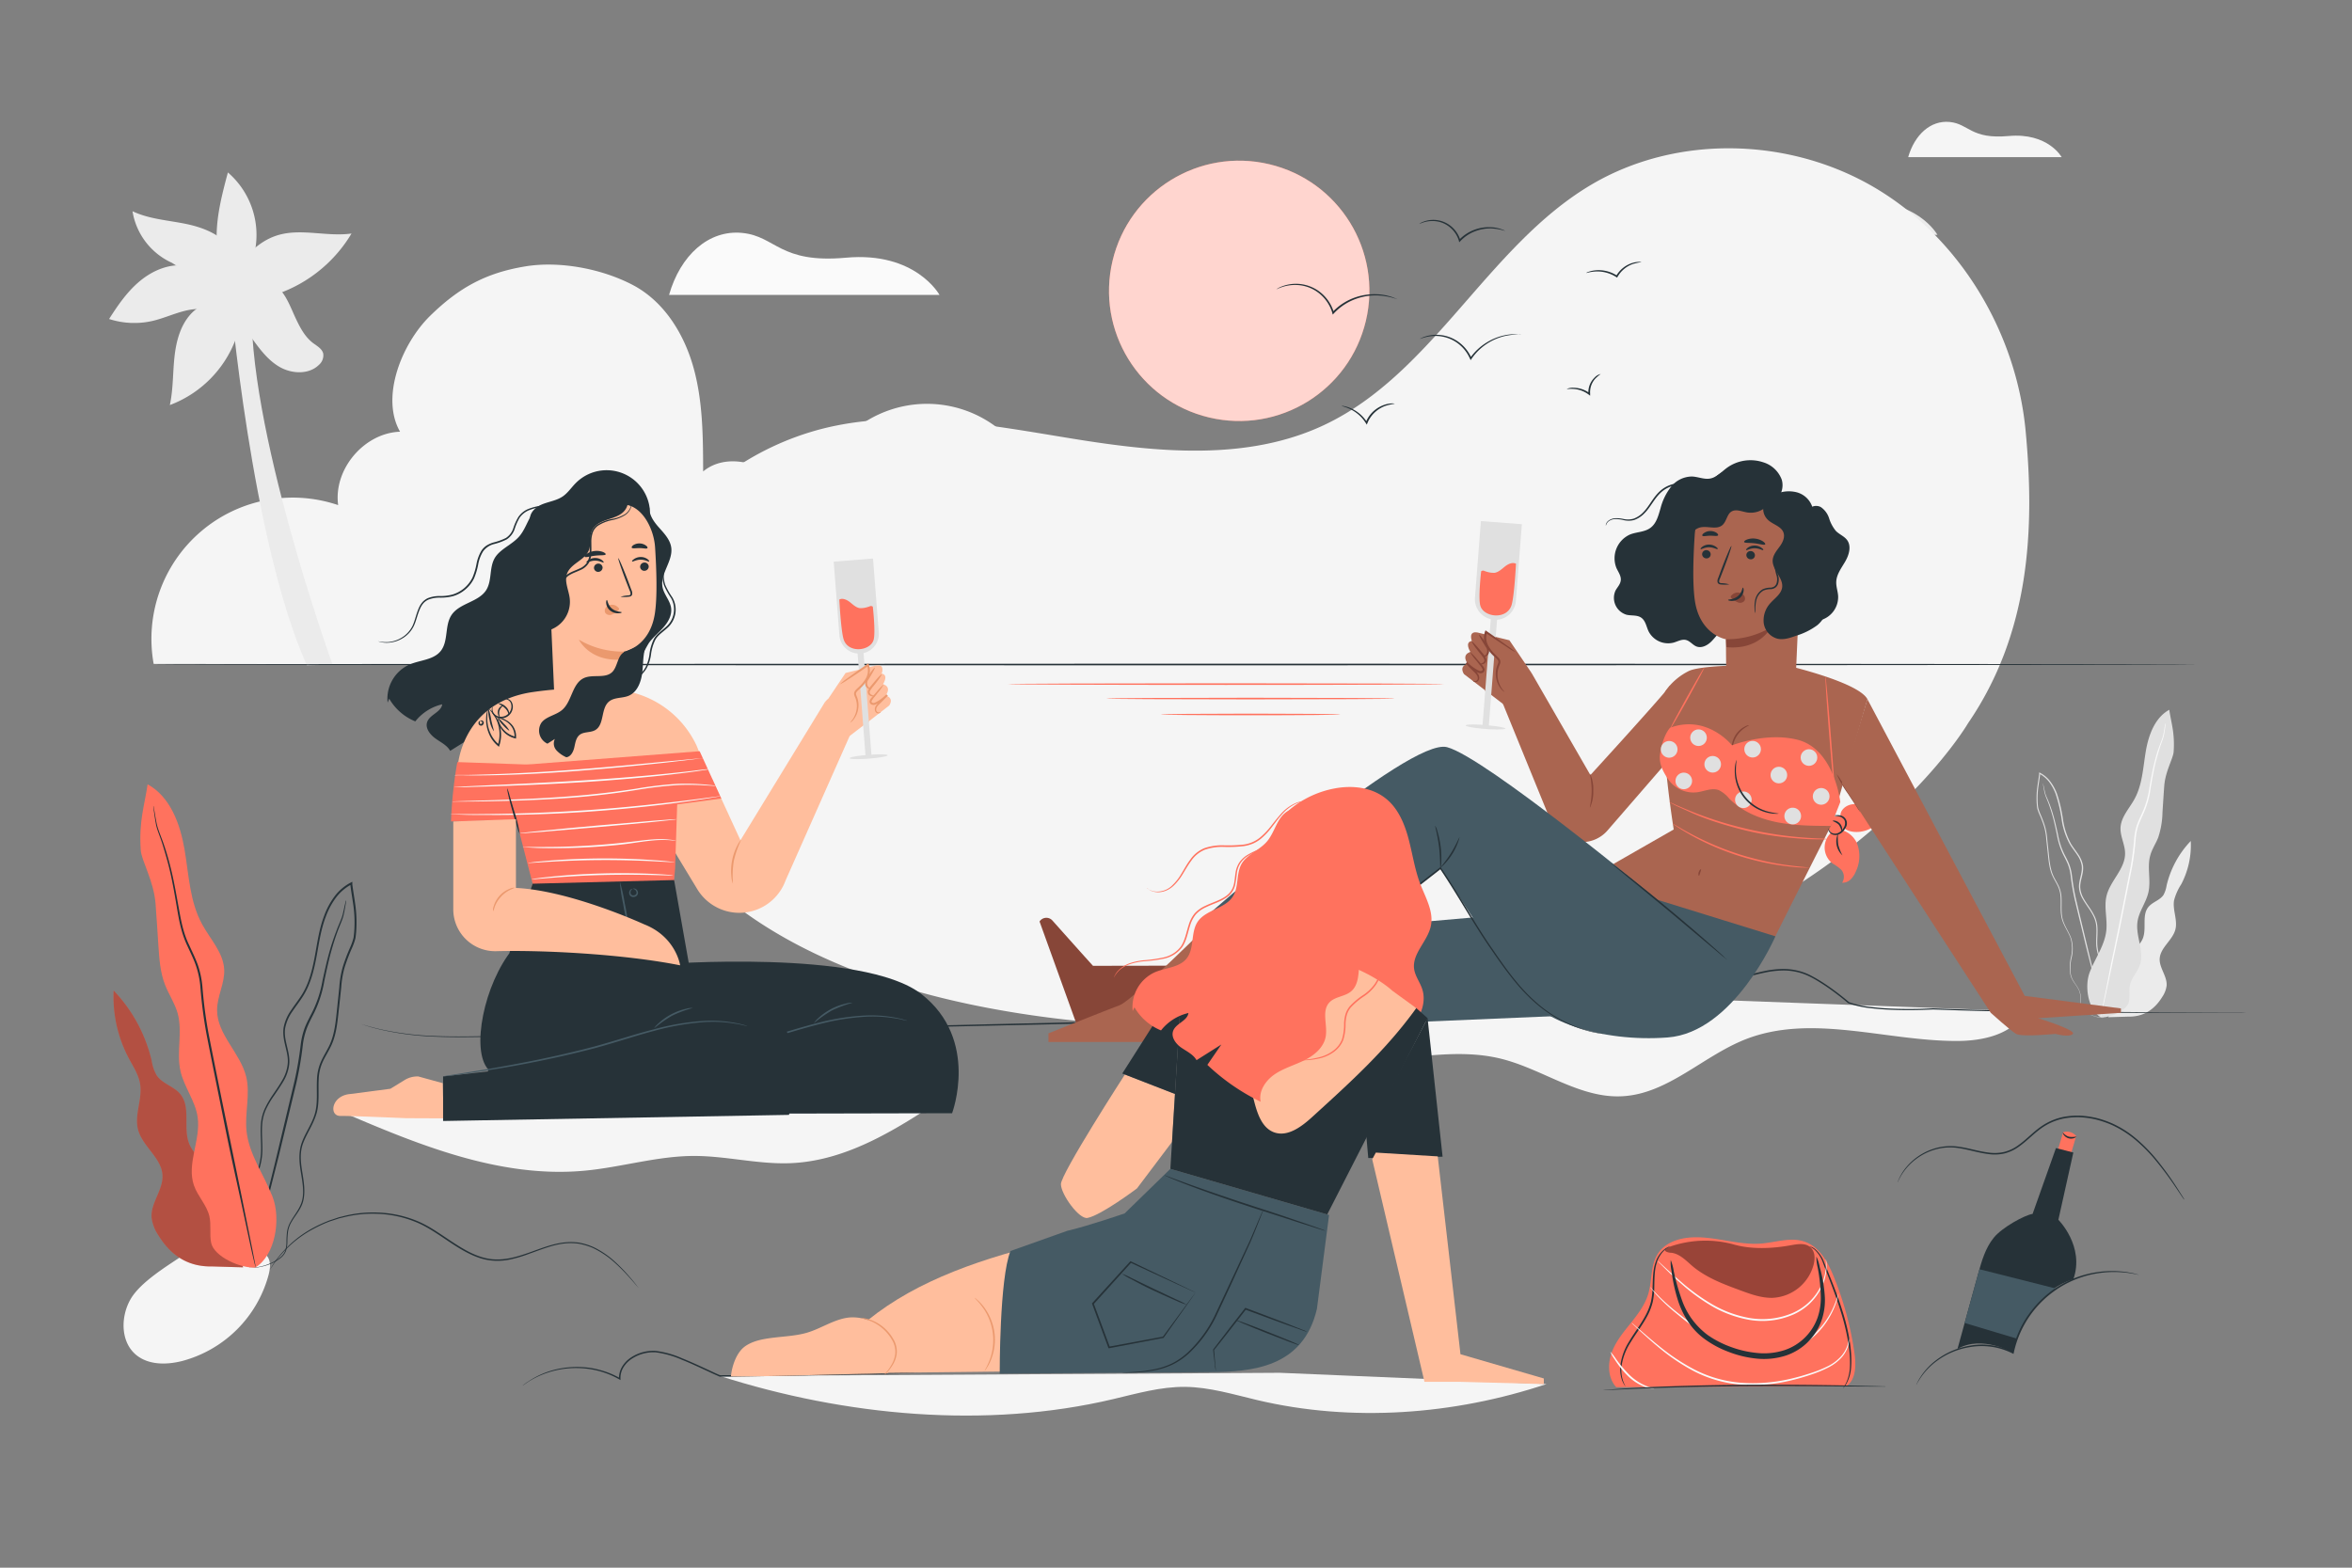 <svg xmlns="http://www.w3.org/2000/svg" viewBox="0 0 750 500"><rect x="0" y="0" width="750" height="500" fill="#808080" stroke="none"/><g id="background-complete"><path d="M58.91,400c-5.33,3.61-14.18,8.86-17.34,14.48S38.45,428,43.4,432.13c4,3.28,9.72,3.21,14.69,1.95a38.89,38.89,0,0,0,27.57-27.51c.5-1.95.79-4.21-.41-5.83-1.57-2.12-4.71-2-7.32-1.71-8,1-11,0-19,.92" style="fill:#f5f5f5"></path><path d="M107.55,354c25.14,10.84,51.61,21.91,78.87,19.38,11.71-1.09,23.16-4.69,34.91-4.7,10.31,0,20.5,2.73,30.8,2.3,18.35-.75,34.65-11.33,49.91-21.55a804.89,804.89,0,0,0-175.81,2.23" style="fill:#f5f5f5"></path><path d="M363.76,320a125.64,125.64,0,0,0,73.7,18.39c13.71-.9,27.66-4,41-.76s25.34,12.82,39,12c14.47-.83,25.61-12.81,39.1-18.13,21.12-8.31,44.74.54,67.44.51,8.34,0,17.93-2.08,21.78-9.47l-172.5-6.33" style="fill:#f5f5f5"></path><path d="M229.6,438.87c39.86,12.73,84.75,17,125.48,7.34,7.52-1.78,15.07-3.95,22.81-3.88s15.41,2.41,23,4.21c30.19,7.15,62.83,4.72,92.25-5.11l-85-3.59Z" style="fill:#f5f5f5"></path><path d="M213.35,94.05h86.23S292,80.17,269.76,82.19c-21.2,1.93-22.28-6.82-33.06-7.9S216.94,81.47,213.35,94.05Z" style="fill:#fafafa"></path><path d="M49,211.75a45.06,45.06,0,0,1,58.83-50.65c-1.55-11.4,8.25-23,19.74-23.41-6.31-11,.54-28.13,9.63-37S154.79,87.09,167.3,85c11-1.88,24.6.69,34.51,5.91s16.28,15.48,19.3,26.23,3.07,22.06,3.11,33.22c7-5.82,18.28-3.17,24.75,3.28s9.36,15.56,12,24.3a36.77,36.77,0,1,1,71.28-15.3s8.49-6.5,28.19.61,13.13,33.39,13.13,33.39,29.77-9,34.83,15.55Z" style="fill:#f5f5f5"></path><path d="M676.74,309.8c-.53-2.08.85-4.15,2.38-5.65s3.36-2.83,4.17-4.82c1.3-3.22-.4-7.4,1.81-10.08,1.3-1.58,3.61-2.09,4.77-3.78a8.91,8.91,0,0,0,1-3,30.69,30.69,0,0,1,7.71-14.24A26.72,26.72,0,0,1,695.56,282a17.57,17.57,0,0,0-2.31,5.21c-.49,3.06,1.2,6.23.43,9.24-.88,3.43-4.76,5.72-5,9.26-.18,3,2.42,5.64,2.21,8.63a8.22,8.22,0,0,1-1.35,3.55c-2.34,3.83-5.76,6.47-10.92,6.35l-6.32.19Z" style="fill:#ebebeb"></path><path d="M671,324.44a4.93,4.93,0,0,1-1.74-.05,10,10,0,0,1-2-.53,8.48,8.48,0,0,1-2.53-1.4,3.47,3.47,0,0,1-1-1.39,6.5,6.5,0,0,1-.29-1.89,18.27,18.27,0,0,0-.14-2.05,5.53,5.53,0,0,0-.76-2c-.73-1.32-2-2.56-2.35-4.34a14.08,14.08,0,0,1,.2-5.54,11.82,11.82,0,0,0-.11-5.93c-.67-2-2.05-3.77-2.73-6s-.34-4.67-.47-7a9.4,9.4,0,0,0-.8-3.52c-.51-1.12-1.21-2.18-1.76-3.36-1.11-2.38-1.29-5.08-1.58-7.73-.14-1.33-.29-2.67-.43-4a19.82,19.82,0,0,0-.68-4,36.11,36.11,0,0,0-1.49-3.92,12.92,12.92,0,0,1-.72-2,20.49,20.49,0,0,1-.19-2.18,25.63,25.63,0,0,1,.19-4.37c.18-1.46.45-2.9.62-4.36l0-.25,0-.29.26.13a9.64,9.64,0,0,1,3.38,2.89,15.48,15.48,0,0,1,2.07,3.86,46.94,46.94,0,0,1,1.92,8.28,22.78,22.78,0,0,0,2.55,7.66c.69,1.13,1.52,2.16,2.25,3.26a9.14,9.14,0,0,1,1.55,3.61c.35,2.68-1.13,5-.84,7.38a8.18,8.18,0,0,0,1.14,3.29c.56,1,1.23,1.95,1.87,2.89a20,20,0,0,1,1.68,2.93,9.17,9.17,0,0,1,.75,3.17c.15,2.13-.17,4.15,0,6.06a13.81,13.81,0,0,0,1.53,5.2c.75,1.56,1.59,3,2.3,4.34a21.24,21.24,0,0,1,.94,2,9.65,9.65,0,0,1,.55,2,12.49,12.49,0,0,1,0,3.61,9,9,0,0,1-1.83,4.59,4.7,4.7,0,0,1-.51.55,2.86,2.86,0,0,1-.42.35l-.36.25a8.19,8.19,0,0,0,1.23-1.2,9.17,9.17,0,0,0,1.74-4.56,12.53,12.53,0,0,0-.06-3.55,9.77,9.77,0,0,0-.55-2c-.27-.65-.6-1.31-1-2-.71-1.35-1.56-2.76-2.33-4.33a14.1,14.1,0,0,1-1.59-5.29c-.15-1.95.15-4,0-6.06a8.69,8.69,0,0,0-.74-3.06,18.53,18.53,0,0,0-1.66-2.87c-.64-.94-1.31-1.88-1.9-2.91a8.6,8.6,0,0,1-1.18-3.42c-.29-2.53,1.18-4.88.82-7.37a8.6,8.6,0,0,0-1.5-3.45c-.71-1.08-1.55-2.11-2.26-3.27a22.86,22.86,0,0,1-2.61-7.78,46.41,46.41,0,0,0-1.91-8.22,14.81,14.81,0,0,0-2-3.76,9.41,9.41,0,0,0-3.24-2.77l.29-.16,0,.26c-.17,1.47-.44,2.92-.62,4.36a26,26,0,0,0-.19,4.31c0,.7.08,1.44.18,2.1a13.34,13.34,0,0,0,.7,2,35,35,0,0,1,1.5,4,20.29,20.29,0,0,1,.69,4.11c.14,1.36.29,2.71.43,4,.28,2.66.47,5.31,1.53,7.62.53,1.14,1.23,2.21,1.75,3.36a9.79,9.79,0,0,1,.83,3.65c.12,2.43-.21,4.82.44,7s2,3.95,2.69,6a12,12,0,0,1,.1,6.08,14.18,14.18,0,0,0-.23,5.43c.35,1.7,1.55,2.93,2.3,4.28a5.91,5.91,0,0,1,.77,2.12,16.6,16.6,0,0,1,.12,2.07,6.34,6.34,0,0,0,.26,1.84,3.45,3.45,0,0,0,1,1.33,8.62,8.62,0,0,0,2.47,1.41,10.86,10.86,0,0,0,2,.56,7.46,7.46,0,0,0,1.29.13Z" style="fill:#e0e0e0"></path><path d="M651.47,249.9a.63.63,0,0,1,.06.2c0,.15.08.33.14.57.12.49.26,1.25.49,2.19s.81,2,1.3,3.3a46.57,46.57,0,0,1,1.47,4.49c.47,1.69.89,3.56,1.33,5.57a23.48,23.48,0,0,0,2,6.18c.52,1,1.09,2.07,1.55,3.21a14.72,14.72,0,0,1,.89,3.63,72.13,72.13,0,0,0,1.32,7.65c1.23,5.18,2.41,10.12,3.49,14.62s2.09,8.52,2.92,11.92,1.47,6.11,1.94,8.05c.21.92.38,1.66.51,2.19l.12.57,0,.2s0-.06-.07-.19-.1-.33-.16-.56c-.14-.53-.34-1.26-.58-2.18-.5-1.92-1.2-4.65-2.07-8l-3-11.9c-1.08-4.5-2.27-9.44-3.52-14.62a75.79,75.79,0,0,1-1.32-7.68,14.28,14.28,0,0,0-.85-3.55c-.44-1.11-1-2.14-1.52-3.18a23.48,23.48,0,0,1-2-6.28c-.42-2-.82-3.88-1.27-5.56s-.94-3.19-1.42-4.49-1-2.38-1.23-3.34-.33-1.71-.42-2.22l-.1-.58A.6.6,0,0,1,651.47,249.9Z" style="fill:#e0e0e0"></path><path d="M669.89,324.45c-4.11-2.47-5.25-9.92-3.51-14.4s4.79-8.54,5.28-13.32c.38-3.67-.8-7.45.07-11,1.18-4.84,5.93-8.56,5.91-13.54,0-2.8-1.59-5.44-1.45-8.23.18-3.42,2.82-6.12,4.46-9.13,2.52-4.6,2.72-10.06,3.6-15.23s2.88-10.7,7.48-13.22c.66,4.4,1.8,7.41,1.4,13.37-.14,2.13-2.65,6.21-3,10.9-.21,2.8-.37,5.6-.56,8.4a27,27,0,0,1-1.36,8.05c-.76,1.95-2,3.72-2.54,5.74-1.07,3.79.28,7.91-.59,11.75-.73,3.26-3,6.05-3.48,9.36-.68,4.64,2.3,9.48.74,13.9-.78,2.19-2.6,3.95-3.12,6.22-.41,1.76,0,3.62-.36,5.39-.6,2.85-6.05,5.22-9,5" style="fill:#e0e0e0"></path><path d="M690.57,230.71a.87.87,0,0,1,0,.24c0,.19,0,.43-.09.73-.1.63-.21,1.56-.44,2.77s-.87,2.57-1.37,4.21-1.07,3.52-1.55,5.64-.89,4.46-1.32,7a29.06,29.06,0,0,1-2.16,7.88c-.58,1.31-1.24,2.63-1.74,4a18.57,18.57,0,0,0-.89,4.46,87.59,87.59,0,0,1-1.27,9.6c-1.3,6.51-2.54,12.7-3.66,18.34l-3.16,14.94c-.91,4.23-1.64,7.66-2.16,10.06-.26,1.16-.46,2.08-.61,2.73-.07.29-.12.53-.17.71s-.06.42-.07.42a3,3,0,0,1,0-.43c0-.18.08-.42.13-.72.13-.65.31-1.57.53-2.74.49-2.41,1.18-5.85,2-10.09s1.92-9.33,3.07-15,2.35-11.83,3.63-18.33a86.76,86.76,0,0,0,1.27-9.57,18.5,18.5,0,0,1,.93-4.54c.51-1.44,1.18-2.76,1.76-4.06a29.11,29.11,0,0,0,2.17-7.79c.44-2.52.87-4.87,1.37-7s1-4,1.61-5.65,1.19-3,1.44-4.18.38-2.12.5-2.75c.06-.29.11-.53.14-.71A1.6,1.6,0,0,1,690.57,230.71Z" style="fill:#fafafa"></path><path d="M542.81,74.91h75s-6.63-12.06-25.93-10.31c-18.42,1.68-19.36-5.93-28.73-6.87S545.93,64,542.81,74.91Z" style="fill:#ebebeb"></path><path d="M608.48,50.11h48.93s-4.33-7.87-16.92-6.73c-12,1.1-12.64-3.87-18.76-4.48S610.52,43,608.48,50.11Z" style="fill:#f5f5f5"></path><path d="M106.06,212S78.28,135.21,80.31,95l-7-1.57s6.83,79.31,24.53,118.73Z" style="fill:#ebebeb"></path><path d="M75,94c-4.79-4.77-10.65-9.25-17.41-9.39-5-.11-9.77,2.22-13.52,5.49s-6.6,7.44-9.28,11.64a26,26,0,0,0,13.79.63c4.33-1,8.39-3.11,12.79-3.69s8.75.37,13,1.32c2.29,2.22,2-1.7.59-6" style="fill:#ebebeb"></path><path d="M75.13,96.64c1-5.42,1.8-11.32-.82-16.17-2.82-5.23-8.93-7.77-14.75-9s-11.93-1.54-17.31-4.1A21.91,21.91,0,0,0,54.82,83.82" style="fill:#ebebeb"></path><path d="M70.93,97a30.35,30.35,0,0,1,4.56-5.65A10.07,10.07,0,0,1,82,88.55c3.2,0,6.08,2.08,8,4.64s3,5.6,4.37,8.5,2.93,5.82,5.48,7.74c1.27.95,2.86,1.8,3.22,3.34a4,4,0,0,1-1.36,3.59c-3.19,3.15-8.61,2.92-12.5.7s-6.6-6-9.21-9.64-5.34-7.4-9.25-9.6" style="fill:#ebebeb"></path><path d="M74.31,97.2c-4.35-2.51-10.23-.67-13.58,3.08s-4.62,8.91-5.13,13.91-.38,10.08-1.44,15a35.92,35.92,0,0,0,21-21,20.46,20.46,0,0,0,1.46-8.2,11.1,11.1,0,0,0-3.29-7.5" style="fill:#ebebeb"></path><path d="M71.48,91c4.4-6.55,9.36-13.54,16.89-15.92s15.85.51,23.72-.6A44.56,44.56,0,0,1,85.83,94.57" style="fill:#ebebeb"></path><path d="M75.83,94.48c-4.82-5-6.77-12.18-6.75-19.1S70.89,61.67,72.67,55A26.32,26.32,0,0,1,81.3,80" style="fill:#ebebeb"></path></g><g id="background-simple"><path d="M627.57,230.66c19.69-28.76,21.33-61.73,18.36-93.2S625,75.89,597.76,59.82s-63.2-17-90.39-.88c-33.11,19.63-50.45,60.38-85.31,76.7-24.42,11.44-52.91,8.65-79.54,4.35s-54.09-9.86-80.25-3.26a89.92,89.92,0,0,0-53.48,38.82c-12,19.1-12.73,41.55-8.26,63.67,0,0,11.11,97.64,218.76,88.06C575.67,320.06,627.57,230.66,627.57,230.66Z" style="fill:#f5f5f5"></path></g><g id="Plant"><path d="M70.63,381.26c.83-3.26-1.33-6.53-3.74-8.88s-5.29-4.45-6.55-7.57c-2.05-5.06.63-11.63-2.84-15.84-2-2.47-5.68-3.28-7.5-5.93a13.63,13.63,0,0,1-1.64-4.74,48.27,48.27,0,0,0-12.12-22.37,41.81,41.81,0,0,0,4.83,21.6c1.41,2.65,3.13,5.23,3.61,8.19.78,4.82-1.88,9.79-.67,14.51,1.39,5.41,7.48,9,7.8,14.56.27,4.7-3.81,8.86-3.47,13.56a12.76,12.76,0,0,0,2.12,5.57c3.67,6,9,10.16,17.15,10l9.92.29Z" style="fill:#FF725E"></path><g style="opacity:0.3"><path d="M70.63,381.26c.83-3.26-1.33-6.53-3.74-8.88s-5.29-4.45-6.55-7.57c-2.05-5.06.63-11.63-2.84-15.84-2-2.47-5.68-3.28-7.5-5.93a13.63,13.63,0,0,1-1.64-4.74,48.27,48.27,0,0,0-12.12-22.37,41.81,41.81,0,0,0,4.83,21.6c1.41,2.65,3.13,5.23,3.61,8.19.78,4.82-1.88,9.79-.67,14.51,1.39,5.41,7.48,9,7.8,14.56.27,4.7-3.81,8.86-3.47,13.56a12.76,12.76,0,0,0,2.12,5.57c3.67,6,9,10.16,17.15,10l9.92.29Z"></path></g><path d="M79.64,404.26a7.78,7.78,0,0,0,2.73-.07,17.21,17.21,0,0,0,3.22-.83,13.64,13.64,0,0,0,4-2.21A5.63,5.63,0,0,0,91.19,399a10.61,10.61,0,0,0,.45-3,27.3,27.3,0,0,1,.21-3.21,8.88,8.88,0,0,1,1.2-3.2c1.15-2.06,3.09-4,3.7-6.81s.16-5.72-.32-8.7-.94-6.22.18-9.33,3.2-5.92,4.27-9.43.54-7.34.75-11.09a14.57,14.57,0,0,1,1.26-5.52c.79-1.76,1.9-3.42,2.76-5.27,1.74-3.75,2-8,2.48-12.15.23-2.09.45-4.21.68-6.35a30.44,30.44,0,0,1,1.07-6.35,57.82,57.82,0,0,1,2.33-6.16,19.34,19.34,0,0,0,1.14-3.21,30.78,30.78,0,0,0,.3-3.42,40.46,40.46,0,0,0-.3-6.86c-.29-2.29-.71-4.56-1-6.86,0-.13,0-.27,0-.39l0-.46-.41.21a15.27,15.27,0,0,0-5.32,4.54,24,24,0,0,0-3.24,6.07c-1.64,4.27-2.21,8.74-3,13s-1.84,8.47-4,12c-1.08,1.77-2.39,3.39-3.53,5.12a14,14,0,0,0-2.43,5.67c-.56,4.21,1.77,7.88,1.31,11.6a12.76,12.76,0,0,1-1.78,5.16c-.89,1.59-1.94,3.07-2.94,4.55a30.18,30.18,0,0,0-2.64,4.6,14.68,14.68,0,0,0-1.19,5c-.22,3.35.27,6.52,0,9.52a21.78,21.78,0,0,1-2.4,8.17c-1.19,2.45-2.51,4.67-3.62,6.81-.55,1.08-1.07,2.13-1.48,3.18a15.84,15.84,0,0,0-.86,3.14,19.93,19.93,0,0,0,0,5.66,14.33,14.33,0,0,0,2.88,7.21,7,7,0,0,0,.81.87,4.06,4.06,0,0,0,.66.55c.37.27.57.39.57.39a12.42,12.42,0,0,1-1.94-1.89A14.36,14.36,0,0,1,75,395.21a19.85,19.85,0,0,1,.09-5.58,16.44,16.44,0,0,1,.86-3.07c.42-1,.94-2.07,1.5-3.13,1.12-2.13,2.45-4.34,3.66-6.8a22,22,0,0,0,2.49-8.32c.25-3.06-.23-6.24,0-9.51A14.13,14.13,0,0,1,84.74,354a28.52,28.52,0,0,1,2.61-4.5c1-1.47,2.06-3,3-4.58a13.59,13.59,0,0,0,1.86-5.37c.46-4-1.86-7.67-1.29-11.57a13.63,13.63,0,0,1,2.35-5.43c1.13-1.69,2.44-3.32,3.55-5.14,2.23-3.66,3.3-7.94,4.1-12.22s1.39-8.72,3-12.91a23.86,23.86,0,0,1,3.16-5.91,14.77,14.77,0,0,1,5.1-4.35l-.46-.25,0,.4c.27,2.32.69,4.59,1,6.85a39.51,39.51,0,0,1,.31,6.77,32.07,32.07,0,0,1-.29,3.31,20.11,20.11,0,0,1-1.1,3.1,56.42,56.42,0,0,0-2.35,6.23,31.42,31.42,0,0,0-1.09,6.45q-.33,3.21-.66,6.36c-.45,4.17-.74,8.34-2.42,12-.83,1.8-1.93,3.47-2.74,5.29a15.17,15.17,0,0,0-1.3,5.72c-.2,3.83.32,7.57-.69,11s-3.16,6.21-4.24,9.42-.65,6.6-.16,9.56,1,5.89.37,8.53-2.43,4.61-3.61,6.73a9.28,9.28,0,0,0-1.22,3.33,31,31,0,0,0-.19,3.25,9.85,9.85,0,0,1-.4,2.89A5.35,5.35,0,0,1,89.4,401a13.83,13.83,0,0,1-3.88,2.21,16.3,16.3,0,0,1-3.17.88,12.69,12.69,0,0,1-2,.21C79.87,404.25,79.64,404.26,79.64,404.26Z" style="fill:#263238"></path><path d="M110.33,287.16a1.11,1.11,0,0,0-.09.3c-.06.23-.13.53-.21.89-.2.78-.42,2-.79,3.44s-1.27,3.14-2,5.2a74,74,0,0,0-2.32,7.05c-.74,2.65-1.39,5.6-2.08,8.75a36.68,36.68,0,0,1-3.12,9.71c-.8,1.62-1.71,3.25-2.43,5a23.74,23.74,0,0,0-1.4,5.71,113.79,113.79,0,0,1-2.07,12c-1.94,8.14-3.79,15.9-5.48,23S85,381.62,83.71,387s-2.31,9.61-3,12.65c-.34,1.45-.6,2.6-.8,3.44l-.19.9a1,1,0,0,0,0,.31,1.65,1.65,0,0,0,.1-.29c.07-.24.15-.53.26-.89.22-.83.52-2,.91-3.41l3.24-12.6,4.73-18.7c1.7-7.06,3.57-14.82,5.54-23a114.58,114.58,0,0,0,2.06-12.07,23,23,0,0,1,1.35-5.56c.69-1.75,1.58-3.37,2.39-5a37.42,37.42,0,0,0,3.11-9.86c.66-3.16,1.29-6.1,2-8.74s1.46-5,2.21-7.05,1.59-3.73,1.94-5.25.52-2.69.67-3.48l.15-.91A1.22,1.22,0,0,0,110.33,287.16Z" style="fill:#263238"></path><path d="M81.39,404.28c6.46-3.89,8.25-15.59,5.51-22.62s-7.51-13.43-8.29-20.93C78,355,79.87,349,78.5,343.4c-1.86-7.61-9.32-13.46-9.28-21.28,0-4.39,2.5-8.54,2.27-12.92-.27-5.38-4.43-9.62-7-14.35-4-7.23-4.26-15.8-5.65-23.93S54.3,254.1,47.07,250.15c-1,6.91-2.82,11.65-2.19,21,.22,3.36,4.16,9.77,4.73,17.12.35,4.4.59,8.81.89,13.21s.58,8.65,2.14,12.65c1.2,3.06,3.1,5.84,4,9,1.67,6-.45,12.43.91,18.47,1.16,5.12,4.73,9.5,5.48,14.69,1.06,7.3-3.62,14.9-1.16,21.85,1.22,3.45,4.07,6.21,4.9,9.77.64,2.76,0,5.69.56,8.47.94,4.47,9.5,8.2,14.06,7.89" style="fill:#FF725E"></path><path d="M48.9,257a1.89,1.89,0,0,0,0,.39q.06.44.15,1.14c.15,1,.33,2.46.68,4.35s1.36,4,2.16,6.62,1.68,5.54,2.43,8.86,1.4,7,2.07,11,1.41,8.27,3.39,12.38c.93,2.07,2,4.14,2.74,6.35a28.52,28.52,0,0,1,1.4,7,144.4,144.4,0,0,0,2,15.09c2,10.22,4,20,5.76,28.82s3.55,16.77,5,23.46l3.4,15.81c.41,1.83.73,3.27,1,4.29.11.47.2.83.27,1.12s.1.67.11.66a4.62,4.62,0,0,0,0-.68l-.2-1.12c-.2-1-.48-2.48-.84-4.32-.76-3.78-1.85-9.19-3.2-15.85s-3-14.66-4.82-23.49S68.59,340.23,66.57,330a142.87,142.87,0,0,1-2-15,29.3,29.3,0,0,0-1.45-7.14c-.8-2.25-1.85-4.33-2.77-6.38-2-4.05-2.69-8.29-3.41-12.23s-1.36-7.64-2.15-11-1.65-6.31-2.53-8.88-1.86-4.7-2.26-6.56-.6-3.33-.79-4.32c-.09-.46-.16-.83-.22-1.12A2.09,2.09,0,0,0,48.9,257Z" style="fill:#263238"></path></g><g id="Bag"><path d="M588.79,442.11c2.94-2.06,3.07-6.33,2.64-9.9a101.76,101.76,0,0,0-6.25-23.91c-1.93-5.08-4.66-10.57-9.81-12.31-4.38-1.48-9.12.26-13.74.63-8.07.65-16.13-2.95-24.14-1.76-3.41.5-6.86,2-8.77,4.9-2.46,3.69-1.85,8.58-3.1,12.83-1.06,3.63-3.44,6.7-5.81,9.65s-4.81,5.94-6,9.52-1,7.9,1.57,10.67Z" style="fill:#FF725E"></path><g style="opacity:0.4"><path d="M552.64,396.85c5.77,1.71,12.39,1.39,18.32.33,2.13-.38,4.61-.85,6.25.56s1.59,3.57,1.15,5.49a14.25,14.25,0,0,1-13.05,10.7c-3.52.11-6.93-1.12-10.24-2.34-5.44-2-11-4.07-15.43-7.81-2-1.72-4-3.87-6.64-4.21a4.29,4.29,0,0,1-1.56-.31c-.47-.25-.71-.42-.41-.86,0,0,1.4-.76,1.3-.73A34.34,34.34,0,0,1,552.64,396.85Z"></path></g><path d="M532.51,397.6a10.93,10.93,0,0,0-1.6,1,9.08,9.08,0,0,0-2.66,4.36c-.68,2.1-.68,4.75-.74,7.7a23.15,23.15,0,0,1-.5,4.64,19.19,19.19,0,0,1-1.85,4.66c-1.63,3-3.65,5.58-5.15,8.09a18.92,18.92,0,0,0-2.85,7.12,11,11,0,0,0,.36,5.14c.39,1.17.8,1.74.75,1.77s-.13-.13-.31-.4a8.23,8.23,0,0,1-.66-1.29,10.86,10.86,0,0,1-.55-5.27,18.9,18.9,0,0,1,2.79-7.35c1.5-2.55,3.51-5.12,5.11-8.08a19.45,19.45,0,0,0,1.8-4.53,23.84,23.84,0,0,0,.52-4.52c.09-2.92.13-5.65.88-7.81a9,9,0,0,1,2.92-4.41,6,6,0,0,1,1.26-.73A1.57,1.57,0,0,1,532.51,397.6Z" style="fill:#263238"></path><path d="M587.65,442.79s.41-.56,1-1.65a13.33,13.33,0,0,0,1.24-5c.25-4.4-.69-10.54-2.65-17s-4.34-12.16-5.9-16.31a10.5,10.5,0,0,0-2.78-4.32,10.82,10.82,0,0,0-1.62-1,3.9,3.9,0,0,1,1.76.81,10.16,10.16,0,0,1,3,4.34c1.67,4.13,4.09,9.79,6.08,16.31s2.87,12.7,2.5,17.19a12.49,12.49,0,0,1-1.45,5.09,7.09,7.09,0,0,1-.82,1.19A2.07,2.07,0,0,1,587.65,442.79Z" style="fill:#263238"></path><path d="M582.24,401.61a3,3,0,0,1,.13.72,6.33,6.33,0,0,1,.08.88,9.57,9.57,0,0,1,0,1.2,15.92,15.92,0,0,1-2.2,7.32,18.09,18.09,0,0,1-3.31,4.17,18.67,18.67,0,0,1-5.11,3.37A24.72,24.72,0,0,1,558.09,421a36.25,36.25,0,0,1-13-4.9,61.76,61.76,0,0,1-9.11-6.79c-2.43-2.15-4.29-4-5.57-5.25l-1.47-1.48a4.87,4.87,0,0,1-.48-.54s.21.14.57.46l1.53,1.4c1.33,1.21,3.24,3,5.69,5.09a64.39,64.39,0,0,0,9.11,6.64,36.27,36.27,0,0,0,12.83,4.79,24.46,24.46,0,0,0,13.43-1.65,18,18,0,0,0,8.28-7.26,16.27,16.27,0,0,0,2.33-7.12C582.35,402.61,582.18,401.62,582.24,401.61Z" style="fill:#fafafa"></path><path d="M586.26,412.61a4,4,0,0,1-.14.77,22.16,22.16,0,0,1-.63,2.16,26.4,26.4,0,0,1-3.91,7.27,25.81,25.81,0,0,1-9.51,7.68,23.83,23.83,0,0,1-14.77,1.93c-5.3-1.08-9.76-3.81-13.52-6.43s-7-5.24-9.7-7.47a57.74,57.74,0,0,1-6-5.69c-.65-.72-1.13-1.31-1.45-1.72a3.63,3.63,0,0,1-.45-.63,3.79,3.79,0,0,1,.54.56c.35.38.85.94,1.53,1.64a67,67,0,0,0,6.08,5.52c2.7,2.17,6,4.7,9.74,7.35s8.16,5.24,13.33,6.3A23.57,23.57,0,0,0,571.84,430a25.77,25.77,0,0,0,9.41-7.44,27.83,27.83,0,0,0,4-7.1c.36-.9.58-1.62.74-2.11A3.34,3.34,0,0,1,586.26,412.61Z" style="fill:#fafafa"></path><path d="M589.62,426.71a.58.58,0,0,1,0,.21,5.66,5.66,0,0,1,0,.62,7.79,7.79,0,0,1-.5,2.34,10.14,10.14,0,0,1-2,3.21,14.7,14.7,0,0,1-4,3,37.76,37.76,0,0,1-5.59,2.32,69,69,0,0,1-6.67,1.92,51.8,51.8,0,0,1-15.81,1.27,39.3,39.3,0,0,1-15.21-4.44,63.69,63.69,0,0,1-10.73-7.27c-2.85-2.35-5-4.37-6.55-5.77l-1.72-1.64a4.16,4.16,0,0,1-.57-.6,4.79,4.79,0,0,1,.65.51l1.79,1.56c1.56,1.35,3.79,3.32,6.66,5.62a65.49,65.49,0,0,0,10.72,7.11,39.15,39.15,0,0,0,15,4.33,52.45,52.45,0,0,0,15.64-1.2c2.37-.54,4.58-1.18,6.63-1.86a38.61,38.61,0,0,0,5.55-2.23,14.37,14.37,0,0,0,3.94-2.89,10.2,10.2,0,0,0,2-3.08A10,10,0,0,0,589.62,426.71Z" style="fill:#fafafa"></path><path d="M527.45,442.86a6.21,6.21,0,0,1-2.75-.47,15.33,15.33,0,0,1-5.67-3.61,30,30,0,0,1-4.18-5.26,11.47,11.47,0,0,1-1.36-2.42,15.53,15.53,0,0,1,1.71,2.18,39.2,39.2,0,0,0,4.24,5.08,17,17,0,0,0,5.41,3.64C526.41,442.64,527.47,442.76,527.45,442.86Z" style="fill:#fafafa"></path><path d="M579.21,400.77a13.93,13.93,0,0,1,1.08,3.41,44.11,44.11,0,0,1,1.62,9.66,19.8,19.8,0,0,1-.9,6.83,18.17,18.17,0,0,1-11.45,11.65,22.9,22.9,0,0,1-9.36,1,33.81,33.81,0,0,1-9.08-2.19,31.43,31.43,0,0,1-7.66-4.14,21.47,21.47,0,0,1-5.39-5.8,28.26,28.26,0,0,1-2.93-6.19,53,53,0,0,1-2.12-9.55,13,13,0,0,1-.26-3.57,15.37,15.37,0,0,1,.94,3.45,69.89,69.89,0,0,0,2.61,9.25,23.53,23.53,0,0,0,8.12,11.11,30.78,30.78,0,0,0,7.3,3.83,33.09,33.09,0,0,0,8.62,2,21.28,21.28,0,0,0,8.66-.9,16.88,16.88,0,0,0,10.61-10.47,19.33,19.33,0,0,0,1-6.36,55.89,55.89,0,0,0-1-9.53A13.76,13.76,0,0,1,579.21,400.77Z" style="fill:#263238"></path></g><g id="Floor"><path d="M655.23,370.07l2.65-8.94a3.81,3.81,0,0,1,4.16,1.2l-2.64,9.08Z" style="fill:#FF725E"></path><path d="M624.2,430.24l6.56-23.87c1.13-4.09,2.31-8.3,5-11.61s9.89-7.23,12.39-7.6l7.45-21,5.54,1.43-4.77,21.45s8.49,8.45,4.77,19c0,0-14.44,3.18-19.25,23.37C641.85,431.43,632,425.69,624.2,430.24Z" style="fill:#263238"></path><path d="M631.2,404.81,655.69,411s-9.63,5.71-12.53,15.95l-16.67-5Z" style="fill:#455a64"></path><path d="M662.12,362.47s-.17.29-.62.48a2.92,2.92,0,0,1-1.89.1,3,3,0,0,1-1.54-1.09c-.28-.41-.33-.71-.27-.74s.7,1,2,1.33A6,6,0,0,0,662.12,362.47Z" style="fill:#263238"></path><path d="M716.53,323.05l-1.77,0-5.21,0-20,0c-8.66,0-19.25-.06-31.52-.18s-26.22-.31-41.61-.91h0c-4.31.22-8.75.28-13.29.1q-3.41-.12-6.89-.54a29.63,29.63,0,0,1-6.91-1.57h0l0,0a84.41,84.41,0,0,0-7.44-5.64c-2.63-1.7-5.39-3.46-8.52-4.21a19.23,19.23,0,0,0-4.8-.57,30.14,30.14,0,0,0-4.9.49,70.23,70.23,0,0,0-9.73,2.65c-3.24,1.07-6.5,2.22-9.9,3.1-1.7.42-3.43.74-5.16,1.08s-3.48.67-5.24,1q-10.53,1.83-21.59,3c-14.72,1.59-30,2.34-45.74,2.82s-31.84.76-48.27,1.15l-214.32,4.83-37,.81c-10.89.22-20.28.54-28,.17a92.55,92.55,0,0,1-17.5-2.27c-2-.47-3.45-.89-4.43-1.22l-1.49-.48,1.5.43c1,.31,2.48.71,4.44,1.17a95.14,95.14,0,0,0,17.49,2.17c7.66.34,17,0,27.93-.26l37-.89,214.32-5c16.43-.39,32.55-.7,48.26-1.15s31-1.21,45.71-2.79q11-1.19,21.56-3,2.64-.44,5.23-1c1.73-.33,3.45-.65,5.14-1.07,3.36-.87,6.62-2,9.86-3.08a71.46,71.46,0,0,1,9.8-2.66,31,31,0,0,1,5-.49,19.76,19.76,0,0,1,4.91.59,18.46,18.46,0,0,1,4.54,1.8c1.43.76,2.79,1.6,4.11,2.48a85.4,85.4,0,0,1,7.48,5.68l-.06,0a29.2,29.2,0,0,0,6.81,1.54c2.29.29,4.58.47,6.84.56,4.53.18,9,.13,13.26-.09h0c15.38.63,29.33.82,41.59,1l31.52.28,20,.08,5.21,0Z" style="fill:#263238"></path><path d="M203.61,410.72s-.09-.07-.24-.24l-.67-.77c-.58-.67-1.43-1.66-2.57-2.9a55.93,55.93,0,0,0-4.36-4.32A28.4,28.4,0,0,0,189,398a20.69,20.69,0,0,0-4.48-1.34,18.63,18.63,0,0,0-5.06,0c-3.5.47-7,1.9-10.79,3.25a43.06,43.06,0,0,1-5.9,1.77,19.24,19.24,0,0,1-6.44.31c-4.42-.56-8.47-2.91-12.3-5.42s-7.48-5.23-11.5-6.84a35.44,35.44,0,0,0-12.1-2.59,38,38,0,0,0-11.16,1.18c-.43.1-.86.18-1.28.31l-1.22.4c-.8.29-1.62.49-2.37.82a42.25,42.25,0,0,0-4.27,2,35.86,35.86,0,0,0-11,8.91,24.72,24.72,0,0,0-2.3,3.11l-.58.83a1.75,1.75,0,0,1-.21.28,1.54,1.54,0,0,1,.17-.3l.53-.86A23.23,23.23,0,0,1,89,400.65a35.39,35.39,0,0,1,11-9.1,40.81,40.81,0,0,1,4.3-2c.76-.34,1.58-.55,2.39-.84l1.24-.42c.41-.13.85-.21,1.28-.32a38,38,0,0,1,11.29-1.24,36,36,0,0,1,12.28,2.59c4.09,1.64,7.75,4.37,11.59,6.88s7.79,4.81,12.08,5.36,8.39-.7,12.11-2,7.32-2.77,10.89-3.23a18.68,18.68,0,0,1,5.18,0,20.14,20.14,0,0,1,4.57,1.4,28.16,28.16,0,0,1,6.77,4.57,52.48,52.48,0,0,1,4.32,4.4c1.12,1.27,1.95,2.28,2.51,3l.62.79A1.68,1.68,0,0,1,203.61,410.72Z" style="fill:#263238"></path><path d="M696.47,382.61a1.11,1.11,0,0,1-.18-.23l-.48-.69L694,379a109.8,109.8,0,0,0-7.09-9.49,50.5,50.5,0,0,0-5.76-5.77,33,33,0,0,0-7.86-5,32.65,32.65,0,0,0-4.77-1.64,28.48,28.48,0,0,0-5.19-.76,23.57,23.57,0,0,0-5.41.43,18.58,18.58,0,0,0-5.21,1.95c-3.32,1.82-5.77,4.75-8.75,6.86a13.46,13.46,0,0,1-4.84,2.32,14.22,14.22,0,0,1-5.15.17c-3.32-.43-6.33-1.44-9.22-1.87a17.28,17.28,0,0,0-8,.53,18.83,18.83,0,0,0-9.48,6.65,19.47,19.47,0,0,0-1.69,2.73c-.15.31-.26.56-.36.76a1,1,0,0,1-.14.25,1,1,0,0,1,.09-.27l.32-.78a17.52,17.52,0,0,1,1.61-2.81,18.81,18.81,0,0,1,9.54-6.88,17.55,17.55,0,0,1,8.19-.61c3,.42,6,1.42,9.22,1.82a13.65,13.65,0,0,0,5-.18,13,13,0,0,0,4.67-2.25c2.9-2.06,5.36-5,8.79-6.9a19,19,0,0,1,5.35-2,24.22,24.22,0,0,1,5.54-.43,29.46,29.46,0,0,1,5.29.79,32.48,32.48,0,0,1,4.84,1.68,32.83,32.83,0,0,1,7.94,5.11,50.21,50.21,0,0,1,5.77,5.86,98.92,98.92,0,0,1,7,9.62l1.73,2.73c.18.29.32.53.44.71A1.21,1.21,0,0,1,696.47,382.61Z" style="fill:#263238"></path><path d="M292.57,437.84a1.55,1.55,0,0,1-.34,0l-1,.05-3.9.12-14.36.34-21.29.42-12.58.22-6.65.1h-1.7c-.27,0-.59,0-.92,0a1.66,1.66,0,0,1-.84-.25c-1.06-.45-2.1-.94-3.15-1.43-2.84-1.31-5.62-2.62-8.41-3.73a30.15,30.15,0,0,0-8.38-2.37,12.61,12.61,0,0,0-7.72,2.15,8.75,8.75,0,0,0-2.61,2.78,6.54,6.54,0,0,0-.86,3.51l0,.41-.36-.21a27.47,27.47,0,0,0-12.74-3.6,28.58,28.58,0,0,0-10.16,1.45,28.11,28.11,0,0,0-6,2.82c-.65.41-1.12.77-1.45,1l-.38.25c-.08.05-.13.08-.13.07s0,0,.11-.1l.35-.28c.33-.23.78-.62,1.43-1a26.85,26.85,0,0,1,6-3A28.66,28.66,0,0,1,184.77,436a26,26,0,0,1,6.36.9,26.63,26.63,0,0,1,6.6,2.68l-.34.2a7,7,0,0,1,.91-3.76A9.14,9.14,0,0,1,201,433.1a13,13,0,0,1,8-2.26,30.19,30.19,0,0,1,8.54,2.39c2.81,1.12,5.6,2.43,8.44,3.74,1.05.49,2.09,1,3.13,1.43.56.33,1,.19,1.56.21h1.69l6.65-.09,12.58-.19,21.29-.31,14.36-.17,3.91,0h1A1.35,1.35,0,0,1,292.57,437.84Z" style="fill:#263238"></path><path d="M682,406.55l-.23,0-.66-.13c-.57-.13-1.43-.27-2.54-.44a34.23,34.23,0,0,0-9.43.09,32.57,32.57,0,0,0-27,25.43l-.08.33-.29-.16a21.84,21.84,0,0,0-13.72-2A23.84,23.84,0,0,0,617.7,434a21.85,21.85,0,0,0-5.21,5.35c-1,1.48-1.39,2.35-1.44,2.33a4.35,4.35,0,0,1,.3-.64,16,16,0,0,1,1-1.79,21.08,21.08,0,0,1,5.16-5.52,24.63,24.63,0,0,1,4.56-2.71,24.91,24.91,0,0,1,5.89-1.8,22.11,22.11,0,0,1,14,2l-.37.17a33.12,33.12,0,0,1,14.24-20.8,32.42,32.42,0,0,1,13.21-4.89,32.84,32.84,0,0,1,9.51.08c1.11.2,2,.37,2.54.54l.65.18Z" style="fill:#263238"></path><path d="M601.29,442.24a.64.64,0,0,1-.24,0l-.68,0h-2.64l-9.69-.05c-8.19-.05-19.5-.13-32-.05s-23.8.38-32,.7l-9.68.42-2.63.11h-.93l.24,0,.68-.07,2.63-.2c2.28-.18,5.59-.38,9.68-.58,8.17-.42,19.48-.77,32-.86s23.81.06,32,.2l9.69.22,2.64.08.68,0Z" style="fill:#263238"></path></g><g id="Sea"><path d="M700.91,211.94c0,.14-145.94.26-325.93.26s-326-.12-326-.26,145.91-.26,326-.26S700.91,211.8,700.91,211.94Z" style="fill:#263238"></path><path d="M460.43,218.19c0,.14-31.12.26-69.5.26s-69.5-.12-69.5-.26,31.11-.26,69.5-.26S460.43,218.05,460.43,218.19Z" style="fill:#FF725E"></path><path d="M444.76,222.8c0,.15-20.59.26-46,.26s-46-.11-46-.26,20.58-.26,46-.26S444.76,222.66,444.76,222.8Z" style="fill:#FF725E"></path><path d="M427.39,227.87c0,.14-12.81.26-28.61.26s-28.62-.12-28.62-.26,12.81-.26,28.62-.26S427.39,227.72,427.39,227.87Z" style="fill:#FF725E"></path></g><g id="character-3"><path d="M532.52,218.62C532,220,507.14,247.2,507.14,247.2l-18.77-32.58-11.12,4.94,17.27,42.33a10.73,10.73,0,0,0,9.62,6.69h0a10.75,10.75,0,0,0,8.45-3.7l21.12-24.36Z" style="fill:#aa6550"></path><path d="M488.37,214.62l-7.05-10.41s-9.63-2.37-10.15-2.47c-3.09-.58-1.83,2.69-1.83,2.69-2.46.41-.46,3.5-.46,3.5-3.08,1-.85,3.77-.85,3.77-3,.85-1.19,3.31-1.19,3.31l6.7,5.13,0,.18,1.41.88,5.81,4.45" style="fill:#aa6550"></path><path d="M470.33,190.68l1.9-24.49,13.06,1-1.91,24.48a6.53,6.53,0,0,1-6,6l-2.62,33.7c3,.29,5.29.72,5.27,1s-2.88.41-6.37.13-6.29-.77-6.26-1.12,2.35-.39,5.36-.2l2.62-33.71A6.53,6.53,0,0,1,470.33,190.68Z" style="fill:#e0e0e0"></path><path d="M484.19,208.6l-10.26-7.08a3.9,3.9,0,0,0-.32,3.52,8.94,8.94,0,0,0,2,3,24.28,24.28,0,0,1,2.4,2.78,8,8,0,0,0-.55,6.9,5.22,5.22,0,0,0,5.82,3.06" style="fill:#aa6550"></path><path d="M483.42,179.79c-1.15-.57-2.53.1-3.54.9s-2,1.79-3.27,2a7.14,7.14,0,0,1-2.58-.36c-.84-.2-1-.58-1.72-.13,0,0-1,8.55-.26,11,1.06,3.68,8.31,4.56,9.91-.07C482.88,190.42,483.42,179.79,483.42,179.79Z" style="fill:#FF725E"></path><path d="M483.27,208a16.58,16.58,0,0,1-2.76-1.65c-1.69-1.09-4.06-2.67-6.8-4.52l.49-.15a5.33,5.33,0,0,0,.58,4.59,12,12,0,0,0,2,2.49c.37.38.76.7,1.15,1.12a2.09,2.09,0,0,1,.45.77,1.57,1.57,0,0,1,0,.91c-.16.55-.38.94-.51,1.36a6.59,6.59,0,0,0-.28,1.27,7.61,7.61,0,0,0,.06,2.35,8,8,0,0,0,1.32,3.15c.48.66.82,1,.77,1s-.42-.22-1-.86a7.46,7.46,0,0,1-1.58-3.22,7.69,7.69,0,0,1,.11-3.89c.14-.46.37-.94.48-1.33.29-.8-.69-1.4-1.46-2.17a12.24,12.24,0,0,1-2.16-2.63,5.92,5.92,0,0,1-.59-5.18l.16-.37.33.23c2.71,1.89,5,3.54,6.66,4.73A19.28,19.28,0,0,1,483.27,208Z" style="fill:#874638"></path><path d="M469.66,217s.16.21.56.25a.9.9,0,0,0,1-1c0-.72-.59-1.39-1.37-2.12l-2.49-2.5.48-.46a13.9,13.9,0,0,0,1.95,1.67,10.89,10.89,0,0,0,1.92,1.11c.6.25,1.19-.09,1.05-.52a6.64,6.64,0,0,0-1-1.47l-1.06-1.34a16.23,16.23,0,0,1-2-2.74,17.33,17.33,0,0,1,2.34,2.43l1.12,1.28.61.72a2.63,2.63,0,0,1,.6,1,1.08,1.08,0,0,1-.55,1.25,1.59,1.59,0,0,1-1.33.06,10.71,10.71,0,0,1-2.09-1.18,13.66,13.66,0,0,1-2-1.77l.48-.46,2.43,2.55a8.53,8.53,0,0,1,1,1.19,2.18,2.18,0,0,1,.38,1.36,1.36,1.36,0,0,1-.56,1.05,1.1,1.1,0,0,1-.87.14C469.68,217.35,469.63,217,469.66,217Z" style="fill:#874638"></path><path d="M471.81,211.86c0-.12.61-.16,1.23-.61a.89.89,0,0,0,.19-1.1,7.38,7.38,0,0,0-1.06-1.47c-1.72-2.11-3-3.93-2.84-4.05s1.66,1.5,3.37,3.62a6.57,6.57,0,0,1,1.12,1.68,1.59,1.59,0,0,1,.05,1,1.27,1.27,0,0,1-.55.7,2.24,2.24,0,0,1-1.1.3C472,211.94,471.82,211.91,471.81,211.86Z" style="fill:#874638"></path><path d="M472.69,209.16c0-.09.55.14,1.1-.31a2,2,0,0,0,0-2.51c-1.28-2-2.3-3.81-2.13-3.91s1.39,1.44,2.73,3.58a3.1,3.1,0,0,1,.44,1.85,1.76,1.76,0,0,1-.82,1.39,1.29,1.29,0,0,1-1.06.15C472.75,209.32,472.67,209.19,472.69,209.16Z" style="fill:#874638"></path><path d="M507,257.62c-.16-.05.55-2.41.55-5.41s-.64-5.37-.49-5.41a11.67,11.67,0,0,1,1,5.41A12,12,0,0,1,507,257.62Z" style="fill:#874638"></path><path d="M586.88,260.28c-.15-1.78,1.53-3.26,3.27-3.66s3.55,0,5.33,0,3.75-.19,4.95-1.52a9.38,9.38,0,0,1-2.91,8.37c-2.29,2.07-7.48,2.81-9.95.27" style="fill:#FF725E"></path><path d="M585.07,264.74a6.4,6.4,0,0,0-.63,10.71,14.29,14.29,0,0,1,2.74,2,3.5,3.5,0,0,1,.24,4.09,3.78,3.78,0,0,0,2.75-1.1,7.82,7.82,0,0,0,1.64-2.54,11.28,11.28,0,0,0,.31-9c-1.27-2.81-4.42-4.85-7.45-4.25" style="fill:#FF725E"></path><path d="M583,263.84a2.37,2.37,0,0,0,2.52,2.19,3.32,3.32,0,0,0,2.75-2.23,3.16,3.16,0,0,0,.14-1.87,2.2,2.2,0,0,0-1.13-1.46,3.78,3.78,0,0,0-2.88.24" style="fill:#FF725E"></path><path d="M514.5,275.55l19.21-11s-5.06-31.14-2.74-44a19.92,19.92,0,0,1,7.64-6.58c5.5-2.48,31.2-1.72,31.2-1.72s22.72,5.28,25.67,10.74L583.83,263.4S568.39,294,566.14,298.59s-43-6.87-43-6.87Z" style="fill:#aa6550"></path><path d="M543.49,212.89c.12.07-2.21,4.49-5.2,9.87s-5.53,9.69-5.66,9.62,2.2-4.49,5.2-9.87S543.36,212.82,543.49,212.89Z" style="fill:#FF725E"></path><path d="M582.08,215.81a8,8,0,0,1,.22,1.47c.1,1,.23,2.38.39,4,.32,3.37.71,8,1.11,13.18s.74,9.81,1,13.18c.1,1.62.17,3,.23,4a8.41,8.41,0,0,1,0,1.48,7.94,7.94,0,0,1-.22-1.46c-.1-1-.24-2.38-.4-4-.31-3.38-.7-8-1.11-13.19s-.74-9.82-.95-13.2c-.1-1.61-.17-3-.23-4A8.23,8.23,0,0,1,582.08,215.81Z" style="fill:#FF725E"></path><path d="M582.62,267.7a2.72,2.72,0,0,1-.53,0l-1.52,0c-1.33,0-3.24,0-5.61-.17s-5.17-.39-8.28-.81-6.49-1-10-1.85-6.82-1.8-9.8-2.78-5.6-2-7.78-3-3.92-1.73-5.09-2.34l-1.36-.7a2.65,2.65,0,0,1-.46-.27,1.59,1.59,0,0,1,.51.18l1.39.61c1.2.55,3,1.3,5.15,2.18s4.83,1.86,7.79,2.83,6.27,1.9,9.77,2.73,6.89,1.43,10,1.89,5.88.74,8.24.92,4.26.28,5.58.32l1.52.08A1.84,1.84,0,0,1,582.62,267.7Z" style="fill:#FF725E"></path><path d="M576.84,276.71a2.51,2.51,0,0,1-.47,0l-1.35,0c-1.17,0-2.86-.16-4.95-.4s-4.55-.61-7.26-1.17-5.67-1.33-8.72-2.3a90.17,90.17,0,0,1-8.42-3.23c-2.52-1.14-4.75-2.26-6.57-3.3s-3.28-1.91-4.25-2.57l-1.11-.76c-.25-.17-.38-.27-.37-.29a2,2,0,0,1,.43.21l1.16.67c1,.6,2.47,1.44,4.31,2.42s4.07,2.07,6.6,3.18,5.36,2.19,8.38,3.18,6,1.73,8.66,2.33,5.14,1,7.21,1.27,3.75.46,4.91.56l1.34.13A1.53,1.53,0,0,1,576.84,276.71Z" style="fill:#FF725E"></path><path d="M584.49,260.15s.19-.08.55-.12a5.79,5.79,0,0,1,1.54,0,2.58,2.58,0,0,1,1.86,4.1,4.17,4.17,0,0,1-2.09,2A2.69,2.69,0,0,1,584,266a2.11,2.11,0,0,1-.93-1.28c-.07-.37,0-.58,0-.58s0,.21.17.52a2,2,0,0,0,.92,1,2.34,2.34,0,0,0,2,0,3.84,3.84,0,0,0,1.8-1.75,2.51,2.51,0,0,0,.18-2.37,2.65,2.65,0,0,0-1.66-1.13C585.3,260.17,584.48,260.25,584.49,260.15Z" style="fill:#263238"></path><path d="M587.27,265.28a5.65,5.65,0,0,0-.94-2.26,5.49,5.49,0,0,0-2.12-1.2c0-.07.3-.17.8-.09a2.92,2.92,0,0,1,1.72.95,3,3,0,0,1,.72,1.82C587.46,265,587.33,265.3,587.27,265.28Z" style="fill:#263238"></path><path d="M587.52,272.82a6,6,0,0,1-1.4-7,15.57,15.57,0,0,0,.06,3.63A15.8,15.8,0,0,0,587.52,272.82Z" style="fill:#263238"></path><path d="M557.74,231.31c0,.08-.51.29-1.27.78a9.21,9.21,0,0,0-2.5,2.45,9.05,9.05,0,0,0-1.36,3.23,8.26,8.26,0,0,1-.27,1.47,3,3,0,0,1-.1-1.52,7.8,7.8,0,0,1,1.3-3.47,7.61,7.61,0,0,1,2.75-2.47A2.85,2.85,0,0,1,557.74,231.31Z" style="fill:#874638"></path><path d="M532.54,232.12s-2.28,2.28-3.19,8.4c-.44,3,1,5.7,2.69,8.16a9.81,9.81,0,0,0,9.2,4c2.3-.33,4.68-1.49,6.86-.67a10,10,0,0,1,3.26,2.64c4,4.09,9.6,6.44,15.25,7.58s11.45,1.17,17.22,1.19l3-7.62s-1.86-16.89-13.64-19.86c-10-2.53-20.89,1.78-20.89,1.78S544.4,227.73,532.54,232.12Z" style="fill:#FF725E"></path><path d="M534.92,239a2.66,2.66,0,1,1-2.65-2.66A2.65,2.65,0,0,1,534.92,239Z" style="fill:#e0e0e0"></path><circle cx="536.92" cy="249.07" r="2.65" style="fill:#e0e0e0"></circle><circle cx="546.14" cy="243.76" r="2.65" style="fill:#e0e0e0"></circle><circle cx="558.87" cy="238.95" r="2.65" style="fill:#e0e0e0"></circle><circle cx="567.24" cy="247.2" r="2.65" style="fill:#e0e0e0"></circle><path d="M583.39,254a2.66,2.66,0,1,1-2.65-2.66A2.65,2.65,0,0,1,583.39,254Z" style="fill:#e0e0e0"></path><path d="M574.32,260.27a2.66,2.66,0,1,1-2.66-2.66A2.66,2.66,0,0,1,574.32,260.27Z" style="fill:#e0e0e0"></path><circle cx="555.92" cy="255.08" r="2.65" style="fill:#e0e0e0"></circle><circle cx="576.84" cy="241.61" r="2.65" style="fill:#e0e0e0"></circle><circle cx="541.62" cy="235.28" r="2.65" style="fill:#e0e0e0"></circle><path d="M567.24,259.48a3.09,3.09,0,0,1-1,.07,11.84,11.84,0,0,1-2.69-.36A13.54,13.54,0,0,1,553.18,246a12,12,0,0,1,.27-2.71,3.58,3.58,0,0,1,.3-.95,32.63,32.63,0,0,0-.21,3.65,13.77,13.77,0,0,0,10.11,12.82A27.74,27.74,0,0,0,567.24,259.48Z" style="fill:#263238"></path><path d="M542.4,277.25c.12.09-.06.52-.22,1.05s-.28,1-.43,1-.27-.53-.07-1.15S542.29,277.16,542.4,277.25Z" style="fill:#874638"></path><path d="M593.24,259a10.24,10.24,0,0,1-1.22-1.7l-2.77-4.19a33.58,33.58,0,0,1-3.55-6.16,9.33,9.33,0,0,1,1.22,1.69l2.77,4.19A33.1,33.1,0,0,1,593.24,259Z" style="fill:#874638"></path><path d="M335.6,293.6c3.66,4.11,10.71,12,12.93,14.44l58.39-.1v18.89l-52.38,0c-.73.26-2.51,1-4.33,1.88a5.39,5.39,0,0,1-7.22-2.9l-11.5-31.91h0A2.59,2.59,0,0,1,335.6,293.6Z" style="fill:#874638"></path><path d="M334.33,329.58s18.51-7.41,22.74-9,30.15-27.5,30.15-27.5l11.56,14.44s-20,13.06-20,17.82-1.59,7-1.59,7H334.33Z" style="fill:#aa6550"></path><path d="M482.78,291.72c-2.45-.37-78,6.87-78,6.87L407,327.85l113-4.8Z" style="fill:#455a64"></path><path d="M385.27,291.72s64-56.59,76.15-53.42S528.59,287,528.59,287l37.55,11.63s-13.22,30.67-34.38,32.26-41.7-5.3-48.12-16.39c-3.4-5.86-24.33-37.55-24.33-37.55l-52.89,41.25Z" style="fill:#455a64"></path><path d="M385.27,291.72s.14.14.4.45l1.13,1.36,4.28,5.26L406.58,318l-.28,0,43.38-33.91,9.47-7.39.22-.17.15.23c6.07,9.05,10.93,18.09,16.22,25.67,2.6,3.83,5.11,7.41,7.71,10.55a55,55,0,0,0,7.94,8,42.4,42.4,0,0,0,14.24,7.49c1.82.55,3.27.84,4.24,1l1.12.2.38.09a30.07,30.07,0,0,1-5.79-1.16,41.67,41.67,0,0,1-14.41-7.39,54.48,54.48,0,0,1-8-8c-2.62-3.15-5.16-6.73-7.77-10.55-5.32-7.59-10.21-16.63-16.26-25.64l.37.06L450,284.5l-43.45,33.82-.16.12-.13-.15L390.9,298.94l-4.19-5.33-1.09-1.4C385.38,291.89,385.27,291.72,385.27,291.72Z" style="fill:#263238"></path><path d="M457.67,263.39a6.62,6.62,0,0,1,.73,1.89,29.66,29.66,0,0,1,1,4.8,30,30,0,0,1,.19,4.9,7.13,7.13,0,0,1-.26,2c-.16,0,0-3.09-.45-6.85S457.52,263.43,457.67,263.39Z" style="fill:#263238"></path><path d="M550.72,306.08a1.77,1.77,0,0,1-.4-.28l-1.09-.89-3.94-3.31-13-10.93-13.1-10.8-4-3.28-1.07-.91a2,2,0,0,1-.35-.34s.16.08.42.26l1.12.83c1,.73,2.37,1.81,4.08,3.15,3.42,2.68,8.1,6.45,13.2,10.69s9.65,8.17,12.9,11.05c1.63,1.44,2.94,2.62,3.84,3.44l1,1A1.74,1.74,0,0,1,550.72,306.08Z" style="fill:#263238"></path><path d="M465.42,267.07a19.75,19.75,0,0,1-6,9.65c-.12-.11,1.63-2,3.29-4.66S465.27,267,465.42,267.07Z" style="fill:#263238"></path><path d="M580.59,197.78a7.67,7.67,0,0,0,5.55-7.67c-.09-1.53-.67-3-.6-4.57.1-2.39,1.69-4.42,2.88-6.49s2-4.81.61-6.76c-.91-1.26-2.5-1.83-3.59-2.93a11.73,11.73,0,0,1-2.16-4,6.87,6.87,0,0,0-2.63-3.61c-1.32-.75-3.35-.42-3.88,1" style="fill:#263238"></path><path d="M565.26,160c2.57-1.07,3.72-4.4,2.88-7.06a9.09,9.09,0,0,0-5.9-5.5,12.82,12.82,0,0,0-11.52,1.74c-1.77,1.29-3.32,3.1-5.48,3.46-1.89.31-3.77-.59-5.69-.66a8.6,8.6,0,0,0-6.69,3.27,18.69,18.69,0,0,0-3.36,6.89c-.67,2.26-1.28,4.76-3.17,6.18s-4.38,1.3-6.52,2.14a8.3,8.3,0,0,0-4.34,10.76c.58,1.25,1.5,2.47,1.36,3.84s-1.12,2.22-1.7,3.34a5.61,5.61,0,0,0,3.55,7.67c1.6.37,3.44,0,4.76,1s1.55,2.79,2.24,4.26a7,7,0,0,0,8.05,3.61c1.29-.38,2.57-1.14,3.87-.83s2.15,1.61,3.4,2.09c1.64.61,3.46-.36,4.7-1.59s2.24-2.76,3.72-3.68c2-1.22,4.38-1.18,6.65-1.55a17.74,17.74,0,0,0,14.06-22.8" style="fill:#263238"></path><path d="M571.48,162.08a3.77,3.77,0,0,1,3.36,3.82h0l-2.25,50.87c-.09,6-8.87,9.38-15.31,9.23h0c-6.49-.15-6.7-3.34-6.78-9.05-.14-9.55-.13-13.14-.13-13.08s-8.2-1.38-9.88-12.09c-.83-5.33-.55-14.06-.08-21.2.42-6.42,4.69-14.29,11.09-13.6Z" style="fill:#aa6550"></path><path d="M542.77,176.7a1.36,1.36,0,0,0,1.32,1.39,1.31,1.31,0,0,0,1.41-1.23,1.36,1.36,0,0,0-1.31-1.39A1.31,1.31,0,0,0,542.77,176.7Z" style="fill:#263238"></path><path d="M542.29,175.13c.17.18,1.22-.59,2.69-.58s2.56.75,2.72.57-.09-.41-.56-.75a3.83,3.83,0,0,0-2.18-.68,3.65,3.65,0,0,0-2.14.69C542.36,174.73,542.21,175.05,542.29,175.13Z" style="fill:#263238"></path><path d="M556.87,177a1.38,1.38,0,0,0,1.32,1.38,1.3,1.3,0,0,0,1.42-1.23,1.36,1.36,0,0,0-1.32-1.39A1.32,1.32,0,0,0,556.87,177Z" style="fill:#263238"></path><path d="M556.82,175.44c.17.18,1.21-.59,2.69-.58s2.56.75,2.72.57-.1-.41-.57-.75a3.7,3.7,0,0,0-2.17-.68,3.59,3.59,0,0,0-2.15.69C556.89,175,556.73,175.36,556.82,175.44Z" style="fill:#263238"></path><path d="M551.43,186.39A9.15,9.15,0,0,0,549,186c-.38,0-.73-.12-.8-.38a1.92,1.92,0,0,1,.26-1.11l1.12-2.87c1.56-4.09,2.69-7.45,2.52-7.51s-1.56,3.2-3.12,7.28c-.37,1-.73,2-1.07,2.89a2.16,2.16,0,0,0-.2,1.48,1,1,0,0,0,.62.56,2.65,2.65,0,0,0,.64.09A10.13,10.13,0,0,0,551.43,186.39Z" style="fill:#263238"></path><path d="M550.37,203.87a27.27,27.27,0,0,0,14.35-3.79s-3.5,7.34-14.21,6.32Z" style="fill:#874638"></path><path d="M552.05,190a2.67,2.67,0,0,1,2.39-1,2.44,2.44,0,0,1,1.67.91,1.54,1.54,0,0,1,.12,1.76,1.8,1.8,0,0,1-1.94.49A5.66,5.66,0,0,1,552.4,191a1.56,1.56,0,0,1-.42-.43.5.5,0,0,1,0-.55" style="fill:#874638"></path><path d="M555.78,187.42c-.24,0-.25,1.59-1.63,2.72s-3.08,1-3.09,1.18.38.31,1.1.34a4,4,0,0,0,2.58-.9,3.45,3.45,0,0,0,1.26-2.28C556.06,187.81,555.89,187.41,555.78,187.42Z" style="fill:#263238"></path><path d="M556.16,172.85c.14.4,1.62.22,3.35.43s3.14.69,3.37.33c.1-.18-.14-.55-.71-.94a5.63,5.63,0,0,0-2.49-.88,5.55,5.55,0,0,0-2.63.3C556.42,172.34,556.1,172.66,556.16,172.85Z" style="fill:#263238"></path><path d="M542.85,170.86c.26.33,1.27,0,2.5,0s2.26.23,2.5-.12c.1-.17-.06-.5-.51-.82a3.61,3.61,0,0,0-4,.11C542.87,170.35,542.73,170.69,542.85,170.86Z" style="fill:#263238"></path><path d="M564.45,158.59a10.35,10.35,0,0,1,8.48-1.58,7.19,7.19,0,0,1,5.32,6.3c.07,1.89-.75,3.9.09,5.61s2.77,2.28,4.16,3.46A6.39,6.39,0,0,1,584,180.1c-1.17,2.15-3.62,3.72-3.83,6.15-.19,2.28,1.73,4.2,2.19,6.44.52,2.47-.85,5-2.81,6.67a22.07,22.07,0,0,1-6.86,3.42c-1.89.68-3.92,1.37-5.88.93a6,6,0,0,1-4.4-5,8.12,8.12,0,0,1,2.23-6.46c1.37-1.51,3.3-2.8,3.63-4.8.51-3.11-3.2-5.67-3-8.82.12-1.62,1.26-3,2.22-4.3s1.78-3,1.2-4.53c-.76-2-3.37-2.5-4.94-4a4.82,4.82,0,0,1-1.31-4.87,5,5,0,0,1,3.88-3.31" style="fill:#263238"></path><path d="M565.6,156.18a7.32,7.32,0,0,1-8.64,7.23c-1.64-.29-3.43-1.12-4.85-.25s-1.55,3.16-2.87,4.31c-1.89,1.64-4.89.1-7.29.81-1.85.55-3,2.32-4.23,3.81s-3.07,2.9-4.92,2.35a21.6,21.6,0,0,1,.73-4.94,7.36,7.36,0,0,1,2.8-4,25.26,25.26,0,0,0,2.37-1.38c1.54-1.24,1.89-3.4,2.84-5.13a8,8,0,0,1,6.12-4.05c2.1-.22,4.27.41,6.33-.11,1.52-.38,2.84-1.36,4.38-1.66,3-.56,5.78,1.58,8,3.72" style="fill:#263238"></path><path d="M512.09,167.69a1.06,1.06,0,0,1,0-.47,2.23,2.23,0,0,1,.77-1.12,4,4,0,0,1,2-.8,10.41,10.41,0,0,1,2.82.22,6.5,6.5,0,0,0,3.24-.09,8,8,0,0,0,3.11-2.08c1.9-1.89,3.08-4.8,5.55-6.94a9.86,9.86,0,0,1,8.56-2.06,15.57,15.57,0,0,0,3.75.69,5,5,0,0,0,1.64-.35,8.2,8.2,0,0,0,1.36-.79c.82-.6,1.5-1.25,2.13-1.77a12.42,12.42,0,0,1,1.71-1.27,5.46,5.46,0,0,1,1.23-.54,1.33,1.33,0,0,1,.46-.09,11.52,11.52,0,0,0-1.58.8,14.8,14.8,0,0,0-1.63,1.31,26.39,26.39,0,0,1-2.1,1.85,8.28,8.28,0,0,1-1.42.87,5.21,5.21,0,0,1-1.78.41,15.6,15.6,0,0,1-3.87-.65,9.5,9.5,0,0,0-8.12,2c-2.34,2-3.55,4.92-5.55,6.89a8.34,8.34,0,0,1-3.32,2.15,6.89,6.89,0,0,1-3.43,0,10.77,10.77,0,0,0-2.73-.3,3.87,3.87,0,0,0-1.89.67A2.47,2.47,0,0,0,512.09,167.69Z" style="fill:#263238"></path><path d="M559.67,195.57a4.27,4.27,0,0,1-.15-1.06,11.41,11.41,0,0,1,.12-2.93,5.21,5.21,0,0,1,2.43-3.63,6.28,6.28,0,0,1,2.56-.53,2.52,2.52,0,0,0,1.14-.37,2,2,0,0,0,.72-1,4.2,4.2,0,0,0,0-2.53,16.28,16.28,0,0,1-.56-2.52,8.16,8.16,0,0,1,.76-4.31,7.66,7.66,0,0,1,1.74-2.37,2.83,2.83,0,0,1,.87-.62,10.46,10.46,0,0,0-2.28,3.15,8.12,8.12,0,0,0-.62,4.1,16.85,16.85,0,0,0,.59,2.44,4.74,4.74,0,0,1,0,2.84,2.46,2.46,0,0,1-.91,1.22,2.94,2.94,0,0,1-1.39.46,5.86,5.86,0,0,0-2.39.45,4.88,4.88,0,0,0-2.29,3.27,12.69,12.69,0,0,0-.27,2.86A4.26,4.26,0,0,1,559.67,195.57Z" style="fill:#263238"></path><path d="M676.32,321.63l-30.68-4L595.48,223l-8.19,26.82,47.51,73.2s6.25,5.64,8.08,6.73,12.54,0,12.54,0,4.44,1.26,5.56,0-11.05-5-11.05-5l26.39-1.72Z" style="fill:#aa6550"></path></g><g id="character-2"><path d="M409.42,259.88a31.32,31.32,0,0,1,16.36-8.45c5.48-1,11.53-.33,15.92,3.09,3.94,3,6.06,7.89,7.37,12.7s2,9.81,3.73,14.47c1.7,4.46,4.46,9,3.46,13.65-1,4.87-6,8.75-5.33,13.68.32,2.33,1.9,4.28,2.61,6.52,1.14,3.57-.08,7.58-2.35,10.57s-5.47,5.13-8.7,7.05-6.59,3.68-9.41,6.15a188.45,188.45,0,0,0-29.92-20.12" style="fill:#FF725E"></path><path d="M358.7,342.71s-20.47,31.68-20.4,35,5.83,11.26,8.48,10.74c4.43-.87,15.78-9.42,15.78-9.42l11.17-14.82.94-15.32-16-6.21" style="fill:#ffbe9d"></path><path d="M383.4,386.2c-51.29,10.15-98.83,16.52-122.18,51.89L365,436.92Z" style="fill:#ffbe9d"></path><path d="M233.08,439c.25-3,1.67-7.55,4.42-9.54s6.43-2.5,9.86-2.9,6.92-.57,10.22-1.58c4.47-1.38,8.5-4.26,13.16-4.77a13.8,13.8,0,0,1,14.18,9.12c1,3,.65,6.74-1.89,8.58,0,0-4.24.2-6.33.24-15.28.27-28.35.86-43.62.85" style="fill:#ffbe9d"></path><path d="M282.05,438.45a3.53,3.53,0,0,1,.59-.8,14.65,14.65,0,0,0,1.53-2.18,9.37,9.37,0,0,0,1.31-3.65,7.34,7.34,0,0,0-1.07-4.53A14.22,14.22,0,0,0,278,421.5a23.32,23.32,0,0,0-3.47-1.11,2.89,2.89,0,0,1,1,.05,10.44,10.44,0,0,1,2.63.72,13.83,13.83,0,0,1,6.67,5.87,7.7,7.7,0,0,1,1.1,4.85,9.13,9.13,0,0,1-1.48,3.78,11,11,0,0,1-1.69,2.13A3.93,3.93,0,0,1,282.05,438.45Z" style="fill:#eb996e"></path><path d="M314,437.18c-.08-.05.76-1.24,1.57-3.4a17.85,17.85,0,0,0-2.36-17c-1.37-1.87-2.5-2.78-2.43-2.85a3.62,3.62,0,0,1,.82.61,15.41,15.41,0,0,1,1.91,2,17.61,17.61,0,0,1,3.58,8.38,17.36,17.36,0,0,1-1.18,9,13.69,13.69,0,0,1-1.29,2.46A3.19,3.19,0,0,1,314,437.18Z" style="fill:#eb996e"></path><path d="M373.2,372.8,358.63,387s-11.84,4.08-18.31,5.56L322.22,399c-3.54,8.77-3.43,39.1-3.43,39.1l66.79-.46c13.65-.09,30-1.4,34.36-20.21l3.87-29.91Z" style="fill:#455a64"></path><path d="M402.77,386a3.5,3.5,0,0,1-.24.72l-.77,2c-.7,1.74-1.67,4.28-3,7.38-2.8,6.11-6.61,14.55-11,23.83a40.2,40.2,0,0,1-8.58,11.65,22.09,22.09,0,0,1-5.22,3.6,23.42,23.42,0,0,1-5.24,1.76,43.39,43.39,0,0,1-7.92.87c-.94,0-1.67,0-2.16,0a3.69,3.69,0,0,1-.76,0,4.07,4.07,0,0,1,.75-.07l2.16-.13a48.42,48.42,0,0,0,7.85-1,24,24,0,0,0,5.13-1.78,22,22,0,0,0,5.09-3.58,40.37,40.37,0,0,0,8.43-11.52c4.34-9.25,8.26-17.63,11.13-23.75,1.35-3.07,2.37-5.59,3.12-7.31q.54-1.25.87-2A4.17,4.17,0,0,1,402.77,386Z" style="fill:#263238"></path><path d="M387.68,437.18a10.74,10.74,0,0,1-.28-1.79c-.14-1.24-.34-2.89-.57-4.89v-.07l.05-.06c2.4-3.16,5.72-7.47,9.4-12.2l.7-.91.12-.15.18.07c5.48,2.05,10.38,3.92,13.91,5.29l4.15,1.64a11.45,11.45,0,0,1,1.5.66,9.33,9.33,0,0,1-1.57-.48l-4.21-1.49c-3.56-1.28-8.48-3.09-14-5.14l.29-.08-.7.91c-3.68,4.73-7,9-9.51,12.1l0-.13c.17,2,.3,3.66.4,4.91A10.7,10.7,0,0,1,387.68,437.18Z" style="fill:#263238"></path><path d="M381.19,412.29a2.26,2.26,0,0,1-.16.25c-.13.2-.3.44-.51.74-.48.7-1.15,1.65-2,2.86l-7.44,10.5-.05.07H371L353.7,430l-.21,0-.08-.2c-1.13-3.06-2.33-6.29-3.56-9.6l-1.6-4.34-.06-.15.11-.11,12.06-13.24.12-.12.15.07,15,7.19,4.15,2,1.07.53.35.19a2,2,0,0,1-.42-.17l-1.14-.51-4.24-1.93-14.95-6.9.26,0-12,13.28.05-.27c.53,1.42,1.07,2.87,1.61,4.34,1.22,3.31,2.42,6.54,3.55,9.6l-.29-.16,17.27-3.2-.13.08,7.55-10.25,2.11-2.84.57-.76A2.66,2.66,0,0,1,381.19,412.29Z" style="fill:#263238"></path><path d="M378.4,416.11a20.43,20.43,0,0,1-3.15-1.18c-1.91-.8-4.53-2-7.39-3.32s-5.4-2.68-7.22-3.67a17.91,17.91,0,0,1-2.89-1.72,23.82,23.82,0,0,1,3.05,1.39l7.29,3.53,7.31,3.45A23.38,23.38,0,0,1,378.4,416.11Z" style="fill:#263238"></path><path d="M414.23,429c-.05.13-4.6-1.55-10.16-3.75s-10-4.09-10-4.23,4.6,1.55,10.16,3.75S414.28,428.83,414.23,429Z" style="fill:#263238"></path><path d="M422.54,392.52a2.24,2.24,0,0,1-.54-.13l-1.51-.45L415,390.19l-8.19-2.65c-3.1-1-6.5-2.06-10.05-3.24-7.11-2.35-13.5-4.61-18.08-6.38-2.29-.88-4.13-1.63-5.39-2.17l-1.45-.64a2.3,2.3,0,0,1-.49-.26,2.72,2.72,0,0,1,.53.16l1.48.55,5.45,2c4.61,1.67,11,3.88,18.11,6.23l10,3.27c3.09,1,5.84,2,8.17,2.76l5.48,1.91,1.49.54A1.85,1.85,0,0,1,422.54,392.52Z" style="fill:#263238"></path><path d="M447.9,339.57a4.5,4.5,0,0,1-.31,1c-.23.63-.58,1.54-1,2.66-.92,2.23-2.28,5.28-4,8.56s-3.32,6.19-4.57,8.26c-.63,1-1.16,1.85-1.53,2.41a5,5,0,0,1-.63.85,4,4,0,0,1,.45-.95c.39-.69.85-1.53,1.39-2.5,1.17-2.1,2.76-5,4.43-8.3s3.07-6.29,4.08-8.48l1.19-2.59A4.47,4.47,0,0,1,447.9,339.57Z" style="fill:#263238"></path><path d="M376.27,327.94c.14,0-.08,6.83-.48,15.23s-.86,15.21-1,15.21.07-6.83.48-15.24S376.12,327.93,376.27,327.94Z" style="fill:#263238"></path><path d="M373.2,372.8l3.72-60.36s33.94-9.45,74.7,9.09l3.6,3.2-32,62.61Z" style="fill:#263238"></path><polygon points="376.92 312.44 357.87 342.39 374.67 348.92 376.92 312.44" style="fill:#263238"></polygon><polygon points="455.22 324.73 460.01 368.92 436.31 369.34 435.66 361.93 455.22 324.73" style="fill:#263238"></polygon><path d="M451.62,321.53c-9.66,13.43-21.05,23.66-33.27,34.8-3.41,3.1-7.88,6.42-12.18,4.78-3.65-1.4-5.14-5.67-6.14-9.45a412.15,412.15,0,0,1-9.1-44.27,62.25,62.25,0,0,1,29-2.1C435.67,308,444,316,444,316Z" style="fill:#ffbe9d"></path><path d="M361.19,322.46a12.17,12.17,0,0,1,7.07-12.37c3.43-1.47,7.77-1.47,10.11-4.37,2.58-3.2,1.24-8.25,3.51-11.69,2.6-3.93,8.8-4.16,11.29-8.16,1.87-3,1-7.07,2.65-10.18s5.81-4.5,8.2-7.32c2.65-3.12,3.28-8.13,7-9.85a7.46,7.46,0,0,1,6.71.7,22.19,22.19,0,0,1,5.14,4.73l18.55,21.15A5.72,5.72,0,0,1,442.7,287c.62,2.07-1.24,4-2.73,5.53a24.1,24.1,0,0,0-6.49,14.36c-.3,3.34-.12,7.25-2.72,9.36-2,1.64-5.13,1.59-6.88,3.51-2.53,2.76-.48,7.2-1.15,10.89-.62,3.44-3.64,5.94-6.76,7.5s-6.58,2.51-9.47,4.47-5.23,5.37-4.5,8.78a67.34,67.34,0,0,1-17-11.77l4.47-6.5-7.92,5c-1.05-1.85-3.13-2.8-4.87-4s-3.31-3.33-2.59-5.33c.86-2.42,4.55-3.17,4.87-5.71a15.66,15.66,0,0,0-8.74,5.55,17.33,17.33,0,0,1-8.47-7.38" style="fill:#FF725E"></path><path d="M411.65,263.34a2.82,2.82,0,0,1-.12.82,5.84,5.84,0,0,1-1,2.13,9.66,9.66,0,0,1-2.8,2.48,24.33,24.33,0,0,1-4.56,1.93,21.51,21.51,0,0,0-5.38,2.4,8.11,8.11,0,0,0-2.29,2.27,7.62,7.62,0,0,0-1.1,3.21,36.53,36.53,0,0,1-.54,3.69,6.53,6.53,0,0,1-2,3.39c-2.07,1.82-4.83,2.47-7.29,3.68a9.66,9.66,0,0,0-3.25,2.31,10.19,10.19,0,0,0-1.79,3.44c-.8,2.45-1.18,5.08-2.67,7.13a9.79,9.79,0,0,1-5.87,3.56,44.89,44.89,0,0,1-5.94.79,19.72,19.72,0,0,0-4.78.95,10,10,0,0,0-3.17,1.8,8,8,0,0,0-1.89,2.49,3.56,3.56,0,0,1,.31-.77,6.52,6.52,0,0,1,1.44-1.87,10.18,10.18,0,0,1,3.21-1.93,20.17,20.17,0,0,1,4.84-1,44.7,44.7,0,0,0,5.88-.84,9.41,9.41,0,0,0,5.58-3.42c1.39-1.93,1.77-4.49,2.58-7a10.41,10.41,0,0,1,1.88-3.63,10.21,10.21,0,0,1,3.41-2.44c2.53-1.23,5.25-1.89,7.18-3.59a6.11,6.11,0,0,0,1.89-3.13c.3-1.2.36-2.43.55-3.64a8.22,8.22,0,0,1,1.18-3.4,8.64,8.64,0,0,1,2.43-2.36,21.87,21.87,0,0,1,5.51-2.4,24.92,24.92,0,0,0,4.53-1.83,9.8,9.8,0,0,0,2.79-2.35A6.89,6.89,0,0,0,411.65,263.34Z" style="fill:#FF725E"></path><path d="M365.75,283.29a5.35,5.35,0,0,0,2.16,1,6.86,6.86,0,0,0,6-2,16.81,16.81,0,0,0,2.78-3.58c.87-1.4,1.7-3,2.82-4.49a10.22,10.22,0,0,1,4.57-3.71,17.22,17.22,0,0,1,6.26-.9,45.08,45.08,0,0,0,6.22-.24,10.53,10.53,0,0,0,5.19-2.21,22.75,22.75,0,0,0,3.6-3.78c1-1.28,2-2.53,2.92-3.57a13.38,13.38,0,0,1,5.41-3.89,7.54,7.54,0,0,1,1.79-.37,3.91,3.91,0,0,1,.64,0,11.07,11.07,0,0,0-2.36.56,13.44,13.44,0,0,0-5.2,3.94c-.94,1-1.84,2.29-2.86,3.59a23.07,23.07,0,0,1-3.64,3.89,10.74,10.74,0,0,1-2.49,1.51,12.39,12.39,0,0,1-2.92.82,43.67,43.67,0,0,1-6.3.26,16.79,16.79,0,0,0-6.07.86,9.67,9.67,0,0,0-4.38,3.52c-1.1,1.47-1.94,3-2.83,4.43a17.05,17.05,0,0,1-2.9,3.62,7.56,7.56,0,0,1-3.36,1.84,6.2,6.2,0,0,1-2.9,0,4.14,4.14,0,0,1-1.66-.77,3.07,3.07,0,0,1-.35-.32C365.78,283.34,365.75,283.3,365.75,283.29Z" style="fill:#FF725E"></path><path d="M437.47,298s.15.12.41.4l.47.52.55.77a12.57,12.57,0,0,1,2,5.71A13.41,13.41,0,0,1,438.8,314a14.1,14.1,0,0,1-3.8,3.74,22.47,22.47,0,0,0-4.27,3.6,6.56,6.56,0,0,0-1.27,2.44,12.41,12.41,0,0,0-.4,2.7,16.26,16.26,0,0,1-.75,5.28,8.73,8.73,0,0,1-3,3.76,12.47,12.47,0,0,1-3.78,1.85,24.47,24.47,0,0,1-6,.81c-.71,0-1.26,0-1.64,0a2.12,2.12,0,0,1-.57,0,2.41,2.41,0,0,1,.57-.07l1.63-.11a26.1,26.1,0,0,0,5.9-1,11.93,11.93,0,0,0,3.63-1.83,8.34,8.34,0,0,0,2.85-3.6,16.13,16.13,0,0,0,.69-5.13,13.15,13.15,0,0,1,.41-2.81,7.34,7.34,0,0,1,1.36-2.63,22.71,22.71,0,0,1,4.38-3.68,13.94,13.94,0,0,0,3.7-3.59,13.25,13.25,0,0,0,2.09-8.37,12.86,12.86,0,0,0-1.76-5.64l-.51-.79-.42-.54A2.81,2.81,0,0,1,437.47,298Z" style="fill:#FF725E"></path><polygon points="465.71 431.92 458.46 368.82 438.72 367.61 437.57 369.75 454.23 440.72 465.52 440.72 492.29 441.43 492.29 439.65 465.71 431.92" style="fill:#ffbe9d"></polygon></g><g id="character-1"><path d="M263,224,236.11,268l-8.94-19.45-18.6,12.29,13.55,22.38a15.7,15.7,0,0,0,18,7.3h0a15.71,15.71,0,0,0,10.38-9.7l21.73-49" style="fill:#ffbe9d"></path><path d="M233.73,281.85a6.36,6.36,0,0,1-.49-2.12,17.65,17.65,0,0,1,.2-5.22,17.16,17.16,0,0,1,1.73-4.94,6.67,6.67,0,0,1,1.22-1.79A30.56,30.56,0,0,0,234,274.6,29.91,29.91,0,0,0,233.73,281.85Z" style="fill:#eb996e"></path><path d="M263,224a7.41,7.41,0,0,1,1.15-1.19l5.48-8.17s9.25-2.28,9.75-2.38c3-.55,1.76,2.59,1.76,2.59,2.37.4.44,3.37.44,3.37,3,.94.82,3.62.82,3.62,2.89.82,1.15,3.18,1.15,3.18L277.13,230l0,.17-1.35.85-5.58,4.27-.36-.3" style="fill:#ffbe9d"></path><path d="M280.22,201.67l-1.83-23.53-12.54,1,1.82,23.53a6.28,6.28,0,0,0,5.8,5.76l2.51,32.4c-2.89.27-5.08.69-5.06,1s2.76.39,6.12.13,6-.74,6-1.07-2.26-.38-5.16-.2l-2.51-32.4A6.28,6.28,0,0,0,280.22,201.67Z" style="fill:#e0e0e0"></path><path d="M266.9,218.9l9.86-6.81a3.78,3.78,0,0,1,.31,3.39,8.88,8.88,0,0,1-1.94,2.92,23.4,23.4,0,0,0-2.31,2.67,7.68,7.68,0,0,1,.53,6.63,5,5,0,0,1-5.6,2.94" style="fill:#ffbe9d"></path><path d="M267.64,191.21c1.11-.55,2.43.09,3.41.86s1.91,1.73,3.14,1.89a7,7,0,0,0,2.47-.35c.82-.19.93-.55,1.66-.13,0,0,.94,8.23.25,10.61-1,3.53-8,4.39-9.52-.07C268.16,201.43,267.64,191.21,267.64,191.21Z" style="fill:#FF725E"></path><path d="M267.79,218.29a17.45,17.45,0,0,0,2.65-1.59c1.62-1,3.9-2.56,6.53-4.35l-.47-.14a5.13,5.13,0,0,1-.55,4.41,11.43,11.43,0,0,1-2,2.4c-.36.36-.73.66-1.1,1.07a2,2,0,0,0-.44.74,1.64,1.64,0,0,0,0,.88c.16.52.37.89.5,1.31a7.63,7.63,0,0,1,.27,1.22,7.26,7.26,0,0,1-.07,2.25,7.67,7.67,0,0,1-1.26,3,12.15,12.15,0,0,0-.75,1s.41-.21.95-.83a7.14,7.14,0,0,0,1.52-3.09,7.54,7.54,0,0,0,.15-2.41,7.26,7.26,0,0,0-.26-1.33c-.13-.45-.36-.9-.46-1.28-.28-.77.67-1.34,1.4-2.08a11.86,11.86,0,0,0,2.08-2.53,5.68,5.68,0,0,0,.56-5l-.15-.36-.31.22c-2.61,1.82-4.84,3.41-6.41,4.55A16.53,16.53,0,0,0,267.79,218.29Z" style="fill:#eb996e"></path><path d="M280.87,227s-.16.21-.54.24a.86.86,0,0,1-.93-.95c0-.69.57-1.34,1.32-2l2.39-2.4-.46-.44a14,14,0,0,1-1.87,1.6,10.11,10.11,0,0,1-1.85,1.07c-.57.24-1.14-.08-1-.5a6.73,6.73,0,0,1,1-1.42c.36-.44.69-.87,1-1.28a15.35,15.35,0,0,0,1.88-2.63,15.72,15.72,0,0,0-2.24,2.34l-1.08,1.23-.59.68a2.54,2.54,0,0,0-.57.93,1,1,0,0,0,.52,1.2,1.56,1.56,0,0,0,1.28.06,9.93,9.93,0,0,0,2-1.14,12.61,12.61,0,0,0,2-1.7l-.46-.44-2.33,2.45a7.84,7.84,0,0,0-1,1.14,2.1,2.1,0,0,0-.37,1.31,1.31,1.31,0,0,0,.54,1,1.11,1.11,0,0,0,.84.14C280.84,227.3,280.9,227,280.87,227Z" style="fill:#eb996e"></path><path d="M278.79,222c0-.11-.58-.15-1.17-.59a.83.83,0,0,1-.19-1.05,7.34,7.34,0,0,1,1-1.41c1.65-2,2.87-3.78,2.73-3.89s-1.59,1.44-3.24,3.48a6,6,0,0,0-1.07,1.6,1.54,1.54,0,0,0-.05,1,1.23,1.23,0,0,0,.52.68,2.22,2.22,0,0,0,1.06.29C278.65,222.11,278.79,222.08,278.79,222Z" style="fill:#eb996e"></path><path d="M278,219.44c0-.09-.52.13-1.06-.3a1.9,1.9,0,0,1,0-2.41c1.23-2,2.21-3.67,2-3.76s-1.34,1.39-2.62,3.44a3.1,3.1,0,0,0-.43,1.78,1.7,1.7,0,0,0,.79,1.33,1.24,1.24,0,0,0,1,.15C277.89,219.59,278,219.47,278,219.44Z" style="fill:#eb996e"></path><path d="M123.6,224.09a11.93,11.93,0,0,1,7-12.15c3.36-1.44,7.62-1.44,9.92-4.29,2.53-3.15,1.22-8.11,3.45-11.48,2.55-3.86,8.64-4.09,11.09-8,1.83-2.94.94-6.94,2.6-10s5.7-4.42,8-7.19c2.61-3.07,3.23-8,6.89-9.67a7.3,7.3,0,0,1,6.59.69,21.56,21.56,0,0,1,5,4.64q9.12,10.38,18.22,20.77a5.26,5.26,0,0,1,1.24,1.9c.62,2-1.21,3.89-2.68,5.43a23.74,23.74,0,0,0-6.37,14.1c-.29,3.28-.12,7.12-2.67,9.2-2,1.61-5,1.56-6.76,3.44-2.48,2.71-.46,7.08-1.12,10.69-.61,3.38-3.57,5.84-6.64,7.37s-6.46,2.46-9.3,4.38-5.14,5.28-4.42,8.63A66.44,66.44,0,0,1,146.94,241l4.39-6.39-7.78,4.87c-1-1.82-3.07-2.75-4.77-4s-3.26-3.28-2.55-5.24c.85-2.37,4.47-3.11,4.78-5.61a15.44,15.44,0,0,0-8.58,5.45,17,17,0,0,1-8.32-7.25" style="fill:#263238"></path><path d="M145.88,245.28s.64-20.49,23-24.4a113.26,113.26,0,0,1,27.53-.89,31.08,31.08,0,0,1,25.57,17.51l.19.4,4.11,10.29Z" style="fill:#ffbe9d"></path><path d="M153.11,230s.15-.28.63-.2a.77.77,0,0,1,.52.65,1,1,0,0,1-.45.89.84.84,0,0,1-1-.14.8.8,0,0,1-.21-.42,1.11,1.11,0,0,1,0-.37c.11-.44.51-.52.5-.41a1.1,1.1,0,0,0-.13.47.43.43,0,0,0,.15.38.37.37,0,0,0,.41,0,.53.53,0,0,0,.24-.41.4.4,0,0,0-.17-.33C153.39,230,153.12,230.08,153.11,230Z" style="fill:#263238"></path><path d="M155.74,225.93a3.53,3.53,0,0,1,.81.63,9.65,9.65,0,0,1,1.73,2.22,11,11,0,0,1,1.38,3.94,10.77,10.77,0,0,1-.44,5.1l-.12.37-.28-.25h0a10,10,0,0,1-3-4.16,11.61,11.61,0,0,1-.81-4.1,10,10,0,0,1,.31-2.8,3.1,3.1,0,0,1,.35-1,18.85,18.85,0,0,0-.29,3.75,11.81,11.81,0,0,0,.89,3.94,9.66,9.66,0,0,0,2.89,3.93h0l-.41.12A11.16,11.16,0,0,0,158,229,17.84,17.84,0,0,0,155.74,225.93Z" style="fill:#263238"></path><path d="M157.46,233.2a8.38,8.38,0,0,1-1.34-3.52,10.93,10.93,0,0,1-.38-3.75,17.81,17.81,0,0,1,.89,3.64C157.05,231.58,157.59,233.15,157.46,233.2Z" style="fill:#263238"></path><path d="M161.33,222.92s.2-.11.58,0a2,2,0,0,1,1.26,1,3.22,3.22,0,0,1,.26,2.33,3.73,3.73,0,0,1-1.68,2.32,3.63,3.63,0,0,1-2.84.41,3,3,0,0,1-1.86-1.44,2.3,2.3,0,0,1-.21-1.56c.09-.37.23-.53.26-.52a5.5,5.5,0,0,1-.06.55,2.34,2.34,0,0,0,.33,1.36,2.71,2.71,0,0,0,1.66,1.15,3.29,3.29,0,0,0,2.45-.39,3.37,3.37,0,0,0,1.49-2,3,3,0,0,0-.13-2,1.91,1.91,0,0,0-1-.94C161.53,223,161.33,223,161.33,222.92Z" style="fill:#263238"></path><path d="M162.26,227.93c-.08,0-.12-.29-.29-.71a4.06,4.06,0,0,0-1-1.41c-1-.91-2.16-1.35-2.09-1.51a3.81,3.81,0,0,1,2.45,1.13,3.25,3.25,0,0,1,1,1.69C162.42,227.63,162.32,227.94,162.26,227.93Z" style="fill:#263238"></path><path d="M159.36,228.68c-.05,0-.27-.13-.44-.53a2.37,2.37,0,0,1-.08-1.67,2.45,2.45,0,0,1,1-1.3c.37-.21.65-.22.67-.15s-.87.55-1.22,1.62S159.49,228.61,159.36,228.68Z" style="fill:#263238"></path><path d="M158.66,228.9a4.58,4.58,0,0,1,2.61.73,6.27,6.27,0,0,1,2.29,1.93,5.76,5.76,0,0,1,1,3.53v.16l0,.31-.3-.07a7.45,7.45,0,0,1-5-4,6.41,6.41,0,0,1-.58-1.88c-.07-.46-.06-.72,0-.72a15.66,15.66,0,0,0,.93,2.43,7.39,7.39,0,0,0,4.78,3.65l-.32.23v-.14a5.45,5.45,0,0,0-.89-3.24,6.25,6.25,0,0,0-2.07-1.88A13.25,13.25,0,0,0,158.66,228.9Z" style="fill:#263238"></path><path d="M162.43,233c-.1.11-1.08-.65-2.09-1.79a6.53,6.53,0,0,1-1.56-2.25c.11-.1.95.79,1.95,1.91A9.16,9.16,0,0,1,162.43,233Z" style="fill:#263238"></path><path d="M160.18,244.45l9.67,37.4s-5.26,20.3-5.51,19.73c-.4-.9,48.3,6.3,48.3,6.3l2.64-31.05.66-20.27L230,254.69l-6.89-15.09Z" style="fill:#FF725E"></path><path d="M172.63,244l-26.8-.94a137.3,137.3,0,0,0-2,18.92l35.09-.56Z" style="fill:#FF725E"></path><path d="M224.36,241.74a4.2,4.2,0,0,1-.8.14l-2.31.29-8.49,1c-7.17.78-17.09,1.81-28.07,2.67s-20.94,1.31-28.16,1.43c-3.61.07-6.53.08-8.55,0l-2.32,0a3.93,3.93,0,0,1-.81-.05,7.37,7.37,0,0,1,.81-.05l2.32,0c2,0,4.94-.1,8.54-.21,7.21-.22,17.16-.73,28.13-1.59s20.89-1.83,28.07-2.52l8.51-.8,2.31-.19A7.06,7.06,0,0,1,224.36,241.74Z" style="fill:#fafafa"></path><path d="M226.08,245.35a7.11,7.11,0,0,1-.82.16l-2.35.35c-2,.31-5,.69-8.67,1.12-7.33.87-17.49,1.8-28.74,2.5s-21.44,1.08-28.81,1.32l-8.74.26-2.38,0a7.79,7.79,0,0,1-.83,0,4.65,4.65,0,0,1,.83-.09l2.37-.14,8.73-.41c7.38-.34,17.56-.79,28.8-1.48s21.39-1.57,28.73-2.34c3.67-.38,6.64-.71,8.69-1l2.36-.26A4.67,4.67,0,0,1,226.08,245.35Z" style="fill:#fafafa"></path><path d="M228.37,250.64a4.45,4.45,0,0,1-.87,0L225,250.5a78.8,78.8,0,0,0-9-.1A132.18,132.18,0,0,0,202.69,252c-5,.81-10.52,1.53-16.33,2.07-11.64,1.07-22.23,1.33-29.87,1.48-3.83.08-6.93.1-9.07.11H145a5.25,5.25,0,0,1-.86,0,5.36,5.36,0,0,1,.86-.07l2.46-.09,9.06-.27c7.64-.25,18.21-.57,29.83-1.64,5.81-.54,11.32-1.24,16.31-2A121.47,121.47,0,0,1,216,250a71.43,71.43,0,0,1,9.07.25l2.45.24C228.07,250.59,228.37,250.63,228.37,250.64Z" style="fill:#fafafa"></path><path d="M229.84,253.91a5.43,5.43,0,0,1-.87.18l-2.48.42c-2.16.36-5.3.83-9.18,1.35-7.77,1.06-18.53,2.26-30.46,3.07s-22.76,1.05-30.6,1c-3.92,0-7.09,0-9.28-.11l-2.52-.08a5.66,5.66,0,0,1-.88-.07,5.53,5.53,0,0,1,.88,0H147c2.18,0,5.35,0,9.27-.06,7.83-.08,18.64-.39,30.56-1.19s22.68-2,30.45-2.91c3.89-.48,7-.89,9.2-1.19L229,254A5.16,5.16,0,0,1,229.84,253.91Z" style="fill:#fafafa"></path><path d="M215.88,261.28c0,.14-11.25,1.27-25.16,2.51s-25.19,2.13-25.2,2,11.25-1.27,25.16-2.51S215.86,261.14,215.88,261.28Z" style="fill:#fafafa"></path><path d="M215.51,268.14c0,.05-.68-.07-1.91-.17a33.41,33.41,0,0,0-5.22.07c-2.2.18-4.81.59-7.72,1s-6.12.7-9.5.95c-6.76.51-12.89.59-17.33.51-2.22,0-4-.13-5.25-.2l-1.43-.1a1.78,1.78,0,0,1-.49-.07,1.61,1.61,0,0,1,.5,0h1.43l5.24,0c4.43,0,10.55-.15,17.29-.66,3.37-.25,6.57-.57,9.48-.91s5.53-.71,7.75-.84a27.86,27.86,0,0,1,5.27.09A13.71,13.71,0,0,1,215,268,2.18,2.18,0,0,1,215.51,268.14Z" style="fill:#fafafa"></path><path d="M215.08,275a1.63,1.63,0,0,1-.48,0l-1.36-.06-5-.26c-4.22-.2-10.06-.4-16.51-.37s-12.29.29-16.51.54l-5,.31-1.36.07a1.63,1.63,0,0,1-.48,0,1.69,1.69,0,0,1,.47-.1l1.35-.17c1.18-.14,2.88-.3,5-.47,4.22-.34,10.07-.66,16.54-.69s12.31.22,16.53.53c2.11.14,3.82.29,5,.42l1.35.16A1.53,1.53,0,0,1,215.08,275Z" style="fill:#fafafa"></path><path d="M214.73,279.2a13.56,13.56,0,0,1-1.78,0l-4.87-.12c-4.1-.1-9.78-.15-16,0s-11.93.54-16,.87l-4.85.39a12.49,12.49,0,0,1-1.79.1,11.5,11.5,0,0,1,1.76-.3c1.14-.16,2.8-.35,4.84-.56,4.09-.42,9.77-.84,16-1s12-.06,16.07.13c2.06.09,3.72.2,4.87.29A10.23,10.23,0,0,1,214.73,279.2Z" style="fill:#fafafa"></path><path d="M161.74,251.46a11.55,11.55,0,0,1,.72,2.11c.44,1.51.95,3.23,1.52,5.14a46.12,46.12,0,0,1,1.79,7.37A10.32,10.32,0,0,1,165,264c-.41-1.31-1-3.12-1.54-5.13C162.29,254.83,161.58,251.5,161.74,251.46Z" style="fill:#263238"></path><path d="M141.17,345.46l-7.77-2.13a7.69,7.69,0,0,0-4.34,1.12l-4.57,2.8-12.75,1.67c-6.11.46-6.94,7.06-3.18,7,3-.06,20.9.72,20.9.72l12,.05Z" style="fill:#ffbe9d"></path><path d="M194.75,304a.87.87,0,0,1,.24,0l.69.05c.6,0,1.49.13,2.63.26,2.28.27,5.57.76,9.6,1.51s8.82,1.74,14.11,3a56.66,56.66,0,0,1,16.42,6.48,34.12,34.12,0,0,1,7.19,5.71,31.16,31.16,0,0,1,5,7,30.08,30.08,0,0,1,3.4,14,30.4,30.4,0,0,1-1.55,9.6,23.78,23.78,0,0,1-1,2.46l-.29.62a.88.88,0,0,1-.12.21.9.9,0,0,1,.07-.23l.25-.64c.22-.56.53-1.39.87-2.48a31.6,31.6,0,0,0,1.38-9.53,30.07,30.07,0,0,0-3.47-13.75,30.72,30.72,0,0,0-4.9-6.84,33.74,33.74,0,0,0-7.09-5.61,56.63,56.63,0,0,0-16.26-6.46c-5.27-1.25-10-2.28-14.07-3.07s-7.29-1.34-9.56-1.67l-2.62-.36L195,304Z" style="fill:#455a64"></path><path d="M210.89,307.53s64.29-5,82.92,9.52,9.79,38,9.79,38l-105.14.24-4.15-48.49Z" style="fill:#263238"></path><path d="M198.87,341l.23-.06.7-.12,2.66-.42c2.31-.36,5.65-.9,9.76-1.66A305.33,305.33,0,0,0,244,331.12c6.12-1.82,11.93-3.66,17.32-5a73.62,73.62,0,0,1,14.54-2.23,41,41,0,0,1,9.89.72,25.51,25.51,0,0,1,2.63.64l.67.19.23.08a.71.71,0,0,1-.24,0l-.69-.14c-.61-.11-1.47-.4-2.63-.54a43.33,43.33,0,0,0-9.84-.56,76.1,76.1,0,0,0-14.45,2.33c-5.36,1.34-11.15,3.19-17.28,5a282.41,282.41,0,0,1-31.84,7.45c-4.13.71-7.48,1.19-9.8,1.49-1.16.16-2.07.26-2.68.33l-.7.07A.73.73,0,0,1,198.87,341Z" style="fill:#455a64"></path><path d="M259.52,326.34a6.65,6.65,0,0,1,1.38-1.59,19.32,19.32,0,0,1,4.14-2.94,19.52,19.52,0,0,1,4.77-1.75,6.37,6.37,0,0,1,2.09-.24,38.72,38.72,0,0,0-6.62,2.45A40.33,40.33,0,0,0,259.52,326.34Z" style="fill:#455a64"></path><path d="M164.34,301.58s58.82,1.47,77.45,16,9.79,38,9.79,38l-110.29,1.95,0-14.22,14.3-1.59.1-.64c-5.56-6.07-1.39-27.24,7.82-38.44Z" style="fill:#263238"></path><path d="M141.26,343.29a.83.83,0,0,1,.25-.06l.74-.13,2.85-.44c2.48-.38,6.07-1,10.49-1.7,8.83-1.54,21-3.73,34.25-7.27,6.58-1.81,12.78-3.89,18.53-5.36a80.57,80.57,0,0,1,15.54-2.69,41.21,41.21,0,0,1,10.61.63,24.87,24.87,0,0,1,2.82.66l.72.21.24.08a.79.79,0,0,1-.25,0l-.74-.16c-.65-.12-1.58-.41-2.82-.56a42.73,42.73,0,0,0-10.55-.46,82.16,82.16,0,0,0-15.45,2.78c-5.73,1.49-11.9,3.58-18.52,5.41a348.31,348.31,0,0,1-34.32,7.12c-4.43.71-8,1.22-10.52,1.54-1.24.16-2.21.27-2.87.34l-.74.08Z" style="fill:#455a64"></path><path d="M208.57,328a6.52,6.52,0,0,1,1.38-1.58,19,19,0,0,1,4.14-2.94,19.2,19.2,0,0,1,4.77-1.76,5.86,5.86,0,0,1,2.09-.23,36.77,36.77,0,0,0-6.62,2.45A39.17,39.17,0,0,0,208.57,328Z" style="fill:#455a64"></path><polygon points="169.85 281.85 214.96 280.68 219.76 307.88 211.17 311.82 162.44 303.96 169.85 281.85" style="fill:#263238"></polygon><path d="M200.33,295.4a51.86,51.86,0,0,1-1.61-7.1,51.83,51.83,0,0,1-1.09-7.2,51,51,0,0,1,1.6,7.1A51.05,51.05,0,0,1,200.33,295.4Z" style="fill:#455a64"></path><path d="M201.84,283.47c-.05-.05.49-.28,1.1.22a1.47,1.47,0,0,1,.5,1.21,1.38,1.38,0,0,1-1.13,1.16,1.35,1.35,0,0,1-1.5-.59,1.4,1.4,0,0,1-.05-1.3c.34-.72.93-.73.91-.66s-.39.21-.56.79a1.12,1.12,0,0,0,.1.92.93.93,0,0,0,1,.33.91.91,0,0,0,.76-.71,1.12,1.12,0,0,0-.28-.88C202.29,283.5,201.84,283.55,201.84,283.47Z" style="fill:#455a64"></path><path d="M144.54,262v28a13.36,13.36,0,0,0,13.71,13.37c14.7-.39,40.49.9,58.63,4.51,0,0-1.29-9.11-11.53-13.1,0,0-23.42-10.77-40.83-11.58V261.26Z" style="fill:#ffbe9d"></path><path d="M164.12,283.13a10.18,10.18,0,0,1-1.43.67,10,10,0,0,0-4.92,5.38,9,9,0,0,1-.54,1.49,3.24,3.24,0,0,1,.19-1.6,8.62,8.62,0,0,1,5.12-5.61A3.3,3.3,0,0,1,164.12,283.13Z" style="fill:#eb996e"></path><path d="M207.09,161.77c-.18,2.49,1.45,4.7,3.11,6.56s3.48,3.81,3.84,6.27c.63,4.36-3.64,8.42-2.76,12.74.47,2.31,2.37,4.17,2.71,6.51s-.89,4.48-2.39,6.2-3.33,3.16-4.66,5a38.46,38.46,0,0,0-3.18,6.47c-1,2.19-2.36,4.36-4.48,5.51-3.18,1.73-7.64.92-10.08,3.59s-1.61,7.31-4.52,9.26" style="fill:#263238"></path><path d="M169,165.57c-.07-2.25,2-4,4.11-4.81s4.42-1.14,6.29-2.4c1.65-1.11,2.77-2.85,4.17-4.26a13.85,13.85,0,0,1,23.3,6.35c.81,3.21.26,7-2.27,9.13-2.93,2.47-7.28,1.92-11,1.15s-8-1.53-11.15.68c-1.89,1.33-3,3.5-4.13,5.5s-2.61,4.05-4.8,4.8-5.15-.55-5.24-2.86" style="fill:#263238"></path><path d="M177.82,166a3.77,3.77,0,0,0-3.36,3.83h0l2.25,50.86c.09,6,8.87,9.38,15.3,9.23h0c6.5-.15,6.71-3.33,6.79-9,.13-9.55.12-13.13.13-13.08s8.2-1.38,9.88-12.09c.83-5.32.54-14,.08-21.19-.42-6.42-4.69-14.3-11.09-13.6Z" style="fill:#ffbe9d"></path><path d="M206.86,180.66a1.38,1.38,0,0,1-1.32,1.39,1.32,1.32,0,0,1-1.42-1.24,1.38,1.38,0,0,1,1.32-1.39A1.32,1.32,0,0,1,206.86,180.66Z" style="fill:#263238"></path><path d="M207,179.09c-.16.17-1.21-.59-2.68-.59s-2.56.75-2.72.57.09-.4.56-.75a3.81,3.81,0,0,1,2.18-.67,3.65,3.65,0,0,1,2.14.68C206.93,178.68,207.09,179,207,179.09Z" style="fill:#263238"></path><path d="M192.15,181a1.39,1.39,0,0,1-1.32,1.39,1.32,1.32,0,0,1-1.42-1.24,1.37,1.37,0,0,1,1.32-1.39A1.32,1.32,0,0,1,192.15,181Z" style="fill:#263238"></path><path d="M192.48,179.39c-.17.18-1.21-.58-2.69-.58s-2.56.75-2.72.57.09-.4.57-.75a3.7,3.7,0,0,1,2.17-.67,3.62,3.62,0,0,1,2.14.68C192.41,179,192.56,179.31,192.48,179.39Z" style="fill:#263238"></path><path d="M197.87,190.34a10.3,10.3,0,0,1,2.4-.44c.37,0,.73-.11.79-.37a1.94,1.94,0,0,0-.25-1.12c-.36-.91-.73-1.87-1.12-2.87-1.56-4.09-2.69-7.45-2.53-7.51s1.57,3.2,3.13,7.29c.37,1,.73,2,1.07,2.89a2.21,2.21,0,0,1,.2,1.48.94.94,0,0,1-.62.55,2.23,2.23,0,0,1-.64.09A9.48,9.48,0,0,1,197.87,190.34Z" style="fill:#263238"></path><path d="M198.93,207.82A27.25,27.25,0,0,1,184.58,204s3.49,7.35,14.21,6.32Z" style="fill:#eb996e"></path><path d="M197.25,193.9a2.66,2.66,0,0,0-2.39-1,2.45,2.45,0,0,0-1.68.9,1.56,1.56,0,0,0-.11,1.76,1.79,1.79,0,0,0,1.94.49,5.73,5.73,0,0,0,1.89-1.13,1.76,1.76,0,0,0,.42-.44.48.48,0,0,0,0-.55" style="fill:#eb996e"></path><path d="M193.52,191.37c.24,0,.25,1.59,1.62,2.73s3.09,1,3.1,1.18-.38.31-1.1.33a4,4,0,0,1-2.59-.89,3.45,3.45,0,0,1-1.25-2.29C193.23,191.76,193.41,191.36,193.52,191.37Z" style="fill:#263238"></path><path d="M193.14,176.8c-.15.41-1.62.22-3.35.43s-3.14.69-3.37.33c-.1-.17.14-.55.7-.94a5.67,5.67,0,0,1,2.5-.88,5.75,5.75,0,0,1,2.62.3C192.88,176.3,193.2,176.61,193.14,176.8Z" style="fill:#263238"></path><path d="M206.45,174.81c-.26.34-1.28,0-2.5,0s-2.26.23-2.5-.12c-.1-.17.06-.51.51-.83a3.64,3.64,0,0,1,4,.12C206.42,174.3,206.57,174.65,206.45,174.81Z" style="fill:#263238"></path><path d="M199.19,207.93c-2.25.92-2.21,4.59-3.89,6.33-2.21,2.29-6.22.69-9.1,2-3.82,1.77-3.78,7.51-7,10.21-2,1.67-5,2-6.53,4a4.59,4.59,0,0,0,1.9,6.72l2.37-1.51a3.25,3.25,0,0,0,.49,3.62,9.52,9.52,0,0,0,3.15,2.22c1.45-.16,2.24-1.76,2.56-3.18s.53-3,1.66-3.94c1.37-1.1,3.46-.66,5-1.54,3-1.73,1.72-6.9,4.4-9.11,1.69-1.4,4.24-1,6.26-1.84,2.93-1.23,4.09-4.76,4.4-7.91s.13-6.52,1.7-9.29" style="fill:#263238"></path><path d="M170.35,201.26a9.51,9.51,0,0,0,11.31-10.52c-.34-2.62-1.75-5.3-.84-7.79,1.2-3.29,5.82-4.3,7-7.59.71-1.91.07-4.14.88-6s2.61-2.77,4.41-3.42,3.73-1.1,5.24-2.28,2.46-3.39,1.48-5a101.29,101.29,0,0,0-23.39,5.69c-1.75.65-3.59,1.43-4.62,3s-1,3.76-1,5.73l1.35,28.85" style="fill:#263238"></path><path d="M187.05,158.24s0,.07-.14.19a5.48,5.48,0,0,1-.46.5,7.56,7.56,0,0,1-2.2,1.43,13.66,13.66,0,0,1-4,1c-1.62.19-3.47.15-5.48.21a16.2,16.2,0,0,0-6.38,1.29,7,7,0,0,0-2.71,2.28,17.85,17.85,0,0,0-1.55,3.54,6.34,6.34,0,0,1-2.53,3.34,18.71,18.71,0,0,1-4.08,1.51,6.15,6.15,0,0,0-3.48,2.34,12.06,12.06,0,0,0-1.56,4.18,21.61,21.61,0,0,1-1.33,4.44,10.84,10.84,0,0,1-2.8,3.55,10.67,10.67,0,0,1-3.84,2.08,15.37,15.37,0,0,1-4.15.49,9.68,9.68,0,0,0-3.74.63,4.89,4.89,0,0,0-1.46,1,6.51,6.51,0,0,0-1,1.44c-1.05,2.09-1.38,4.35-2.32,6.2a9.26,9.26,0,0,1-3.86,3.91,9.8,9.8,0,0,1-4,1.18,8.69,8.69,0,0,1-2.62-.19,6,6,0,0,1-.65-.2l-.22-.08a11.06,11.06,0,0,0,3.47.27,9.74,9.74,0,0,0,3.86-1.24,9,9,0,0,0,3.67-3.81c.89-1.8,1.19-4,2.27-6.24a7.11,7.11,0,0,1,1.06-1.55,5.46,5.46,0,0,1,1.58-1.14,10.24,10.24,0,0,1,3.93-.69,14.36,14.36,0,0,0,4-.49,10.47,10.47,0,0,0,6.32-5.38,20.72,20.72,0,0,0,1.29-4.33,12.75,12.75,0,0,1,1.64-4.36,5.72,5.72,0,0,1,1.68-1.61,9.32,9.32,0,0,1,2.08-.91,19.39,19.39,0,0,0,4-1.45,5.85,5.85,0,0,0,2.34-3.1,17.28,17.28,0,0,1,1.63-3.61,7.21,7.21,0,0,1,2.89-2.42,16.58,16.58,0,0,1,6.55-1.27c2,0,3.87,0,5.47-.13a14.27,14.27,0,0,0,4-.87A8.71,8.71,0,0,0,187.05,158.24Z" style="fill:#263238"></path><path d="M164.57,210.16a3.13,3.13,0,0,1,0-.72,5.47,5.47,0,0,1,.42-2,8.57,8.57,0,0,1,1.8-2.74,14,14,0,0,1,3.5-2.57c1.4-.79,3-1.5,4.61-2.45a11.29,11.29,0,0,0,4.22-4,5.88,5.88,0,0,0,.81-3,16.14,16.14,0,0,0-.48-3.29,9,9,0,0,1-.23-3.57,4,4,0,0,1,.78-1.73,5,5,0,0,1,1.45-1.23c1.09-.64,2.25-1,3.3-1.51a5.33,5.33,0,0,0,2.54-2.09,7,7,0,0,0,.75-3.14c0-1.09,0-2.17,0-3.24a9.28,9.28,0,0,1,.48-3.11,5.1,5.1,0,0,1,1.8-2.39,13.32,13.32,0,0,1,4.92-1.87,12,12,0,0,0,4-1.48,4.75,4.75,0,0,0,1.9-2.47,3.37,3.37,0,0,0,.06-2c-.14-.44-.29-.64-.27-.66a1.88,1.88,0,0,1,.37.63,3.27,3.27,0,0,1,0,2.07,4.86,4.86,0,0,1-1.92,2.65,12.37,12.37,0,0,1-4,1.6,13,13,0,0,0-4.75,1.86,4.58,4.58,0,0,0-1.63,2.2,8.91,8.91,0,0,0-.43,3c0,1,.05,2.13,0,3.25a7.29,7.29,0,0,1-.8,3.37,5.77,5.77,0,0,1-2.76,2.31c-1.09.52-2.24.88-3.26,1.49a3.81,3.81,0,0,0-2,2.61,8.57,8.57,0,0,0,.22,3.37,16.2,16.2,0,0,1,.48,3.39,6.42,6.42,0,0,1-.89,3.21,11.81,11.81,0,0,1-4.43,4.12c-1.64.94-3.25,1.63-4.65,2.39a14.2,14.2,0,0,0-3.46,2.45,8.77,8.77,0,0,0-1.83,2.62A7.27,7.27,0,0,0,164.57,210.16Z" style="fill:#263238"></path><path d="M195.78,217.5a20.18,20.18,0,0,0,2.1.12,9.7,9.7,0,0,0,5.29-1.83,9,9,0,0,0,2.61-2.84,12.43,12.43,0,0,0,1.32-4.27,15.17,15.17,0,0,1,1.42-4.91c.92-1.62,2.54-2.64,3.88-3.86a7.33,7.33,0,0,0,2.46-4.5,7.2,7.2,0,0,0-.9-4.71,23.23,23.23,0,0,1-2.22-4,9.6,9.6,0,0,1-.41-4,20.39,20.39,0,0,1,1.53-5.58c.26-.64.48-1.12.64-1.44a2,2,0,0,1,.26-.49,2.45,2.45,0,0,1-.17.53l-.54,1.47a22.13,22.13,0,0,0-1.36,5.54,9.31,9.31,0,0,0,.46,3.84,23.8,23.8,0,0,0,2.23,3.93,7.73,7.73,0,0,1,1,5,7.81,7.81,0,0,1-2.62,4.82c-1.39,1.26-2.95,2.25-3.78,3.73a14.42,14.42,0,0,0-1.39,4.74,12.67,12.67,0,0,1-1.43,4.39,9.35,9.35,0,0,1-2.77,2.94,9.63,9.63,0,0,1-5.5,1.73,6.12,6.12,0,0,1-.91-.06,4.51,4.51,0,0,1-.66-.11A2.31,2.31,0,0,1,195.78,217.5Z" style="fill:#263238"></path></g><g id="Sun"><circle cx="393.85" cy="90.73" r="41.64" transform="matrix(0.23, -0.97, 0.97, 0.23, 216.56, 453.93)" style="fill:#FF725E"></circle><g style="opacity:0.7"><circle cx="393.85" cy="90.73" r="41.64" transform="matrix(0.23, -0.97, 0.97, 0.23, 216.56, 453.93)" style="fill:#fff"></circle></g></g><g id="Birds"><path d="M480,73.66a17.92,17.92,0,0,0-4.5-.81,13.68,13.68,0,0,0-4.86.81,12.63,12.63,0,0,0-5,3.28l-.31.33-.13-.44,0-.06A8.92,8.92,0,0,0,461.7,72a8.59,8.59,0,0,0-4.62-1.5,9.33,9.33,0,0,0-3.29.47c-.76.25-1.15.46-1.18.42a3.84,3.84,0,0,1,1.1-.61,8.91,8.91,0,0,1,8.26.83,9.19,9.19,0,0,1,3.7,5l0,.06-.45-.1a12.78,12.78,0,0,1,5.22-3.38,13.12,13.12,0,0,1,5-.72,11.27,11.27,0,0,1,3.35.65A4.85,4.85,0,0,1,480,73.66Z" style="fill:#263238"></path><path d="M485.13,106.62a24.56,24.56,0,0,0-5.39.58,18.15,18.15,0,0,0-5.38,2.29,17.59,17.59,0,0,0-5.15,5l-.26.38-.19-.43-.12-.26a12.15,12.15,0,0,0-4.74-5.33,12,12,0,0,0-5.62-1.69,12.62,12.62,0,0,0-4,.46c-.92.25-1.41.47-1.43.43s.11-.09.34-.2a7.86,7.86,0,0,1,1-.43,12,12,0,0,1,9.91,1,12.34,12.34,0,0,1,5,5.53c.05.09.09.18.13.27l-.46,0a17.65,17.65,0,0,1,5.33-5,17.94,17.94,0,0,1,5.55-2.25,16.12,16.12,0,0,1,4-.38,10.26,10.26,0,0,1,1.09.09C485,106.58,485.13,106.6,485.13,106.62Z" style="fill:#263238"></path><path d="M523.42,83.59a21.33,21.33,0,0,0-2.68.59,9.07,9.07,0,0,0-4.94,4.12l-.14.24-.24-.15-.27-.17a11.09,11.09,0,0,0-6.52-1.62c-1.75.11-2.79.54-2.82.45a2,2,0,0,1,.71-.35,9.72,9.72,0,0,1,2.08-.47,10.77,10.77,0,0,1,6.83,1.55l.28.18-.37.09a9,9,0,0,1,5.29-4.21,7.66,7.66,0,0,1,2-.32A2,2,0,0,1,523.42,83.59Z" style="fill:#263238"></path><path d="M510.42,119.28a17.23,17.23,0,0,0-1.67,1.43,6.46,6.46,0,0,0-1.69,4.79v.12l0,.59-.45-.35a9,9,0,0,0-4.79-1.81c-1.34-.09-2.17.1-2.19,0a4.53,4.53,0,0,1,2.2-.37,8.54,8.54,0,0,1,5.1,1.76l-.42.23v-.13a6.47,6.47,0,0,1,1.94-5.09A3.84,3.84,0,0,1,510.42,119.28Z" style="fill:#263238"></path><path d="M444.77,128.77a18.4,18.4,0,0,0-3,.68,9.86,9.86,0,0,0-5.42,4.79c-.12.25-.22.5-.32.73l-.21.47-.25-.43a12.06,12.06,0,0,0-5.08-4.55c-1.6-.76-2.7-.92-2.68-1a2.11,2.11,0,0,1,.78.07,9.51,9.51,0,0,1,2,.62,11.62,11.62,0,0,1,5.38,4.6l-.46,0c.1-.25.21-.52.33-.77a9.7,9.7,0,0,1,2.7-3.3,10,10,0,0,1,3.07-1.62,8.3,8.3,0,0,1,2.31-.4A2.51,2.51,0,0,1,444.77,128.77Z" style="fill:#263238"></path><path d="M445.54,95.43a21.76,21.76,0,0,0-6.32-1.21,19,19,0,0,0-6.86,1.11A17.78,17.78,0,0,0,425.3,100l-.31.33-.14-.43,0-.09A12.57,12.57,0,0,0,419.9,93a12.08,12.08,0,0,0-6.54-2.11,13.17,13.17,0,0,0-4.65.7c-1.06.37-1.61.67-1.63.63s.12-.1.38-.25a7.74,7.74,0,0,1,1.18-.57,12.53,12.53,0,0,1,11.53,1.2,12.9,12.9,0,0,1,5.16,7l0,.08-.45-.1a17.94,17.94,0,0,1,7.29-4.73,18.72,18.72,0,0,1,7-1,16.71,16.71,0,0,1,4.71.88,9.81,9.81,0,0,1,1.2.49C445.41,95.34,445.55,95.41,445.54,95.43Z" style="fill:#263238"></path></g></svg>
